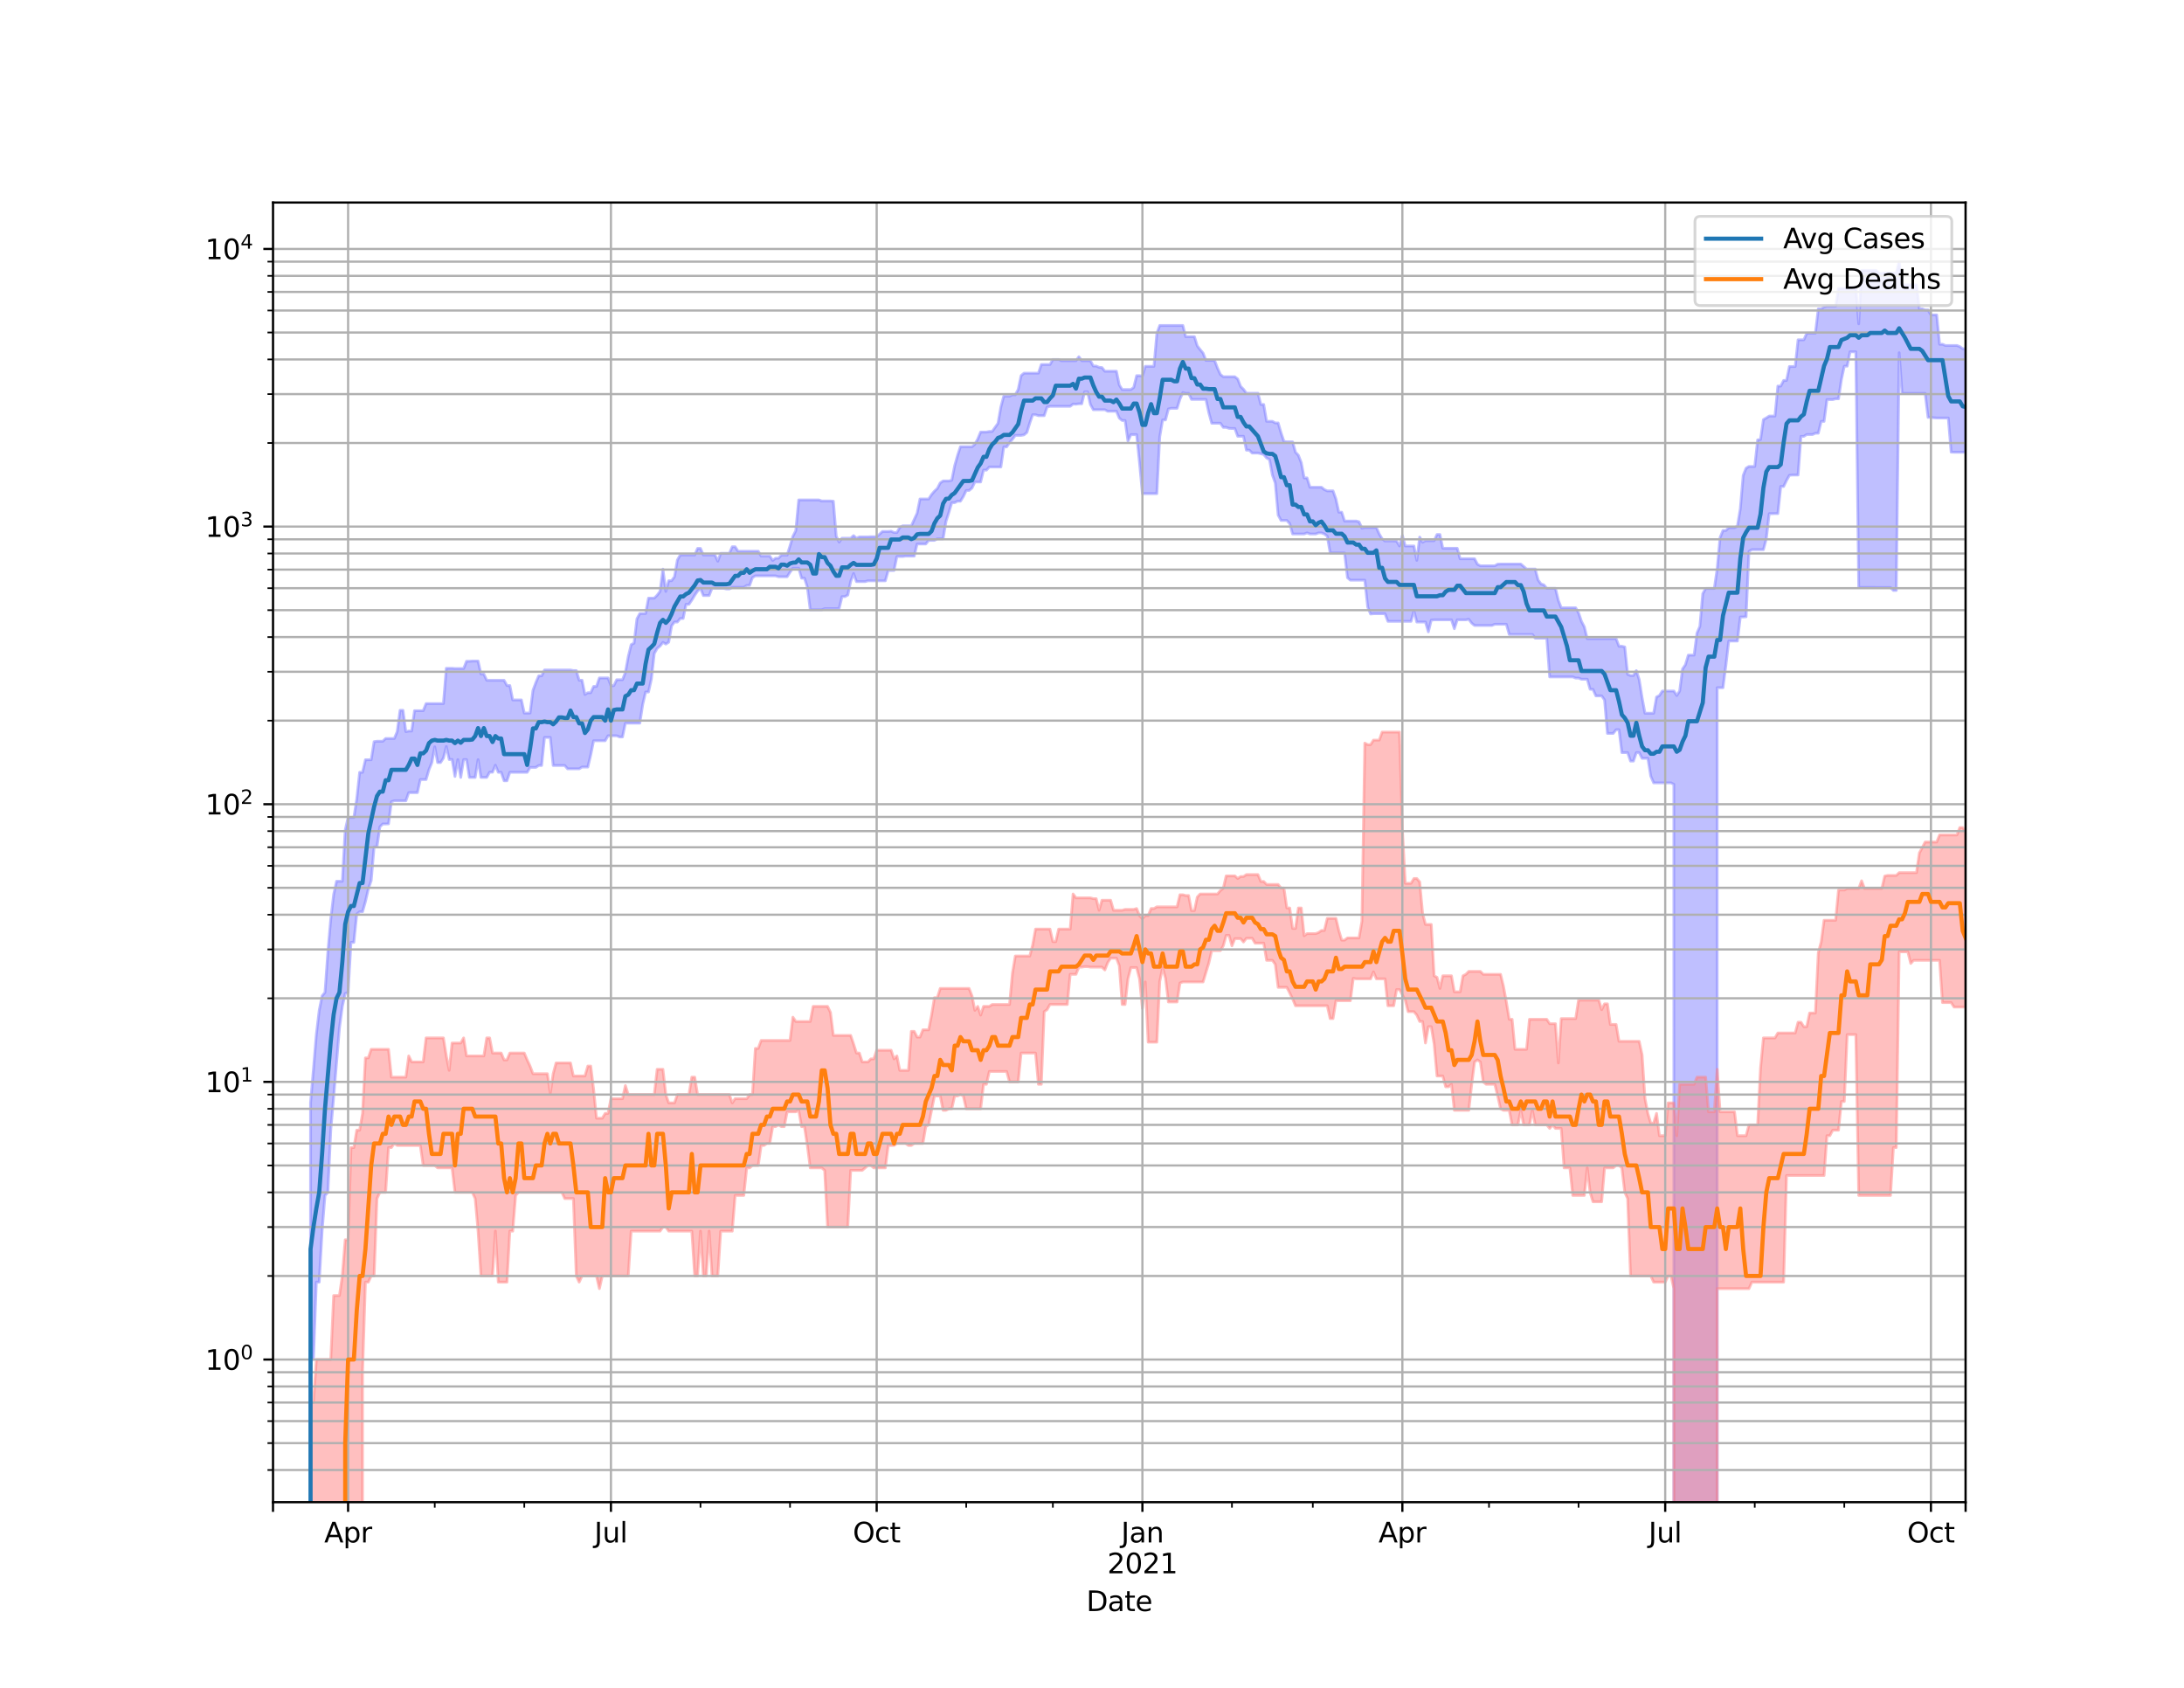 <?xml version="1.0" encoding="utf-8" standalone="no"?>
<!DOCTYPE svg PUBLIC "-//W3C//DTD SVG 1.1//EN"
  "http://www.w3.org/Graphics/SVG/1.1/DTD/svg11.dtd">
<svg height="612pt" version="1.1" viewBox="0 0 792 612" width="792pt" xmlns="http://www.w3.org/2000/svg" xmlns:xlink="http://www.w3.org/1999/xlink">
 <defs>
  <style type="text/css">*{stroke-linecap:butt;stroke-linejoin:round;}</style>
 </defs>
 <g id="figure_1">
  <g id="patch_1">
   <path d="M 0 612 
L 792 612 
L 792 0 
L 0 0 
z
" style="fill:#ffffff;"/>
  </g>
  <g id="axes_1">
   <g id="patch_2">
    <path d="M 99 544.68 
L 712.8 544.68 
L 712.8 73.44 
L 99 73.44 
z
" style="fill:#ffffff;"/>
   </g>
   <g id="PolyCollection_1">
    <path clip-path="url(#p68e2955192)" d="M 99 101166.117 
L 99 101166.117 
L 100.047 101166.117 
L 101.095 101166.117 
L 102.142 101166.117 
L 103.19 101166.117 
L 104.237 101166.117 
L 105.285 101166.117 
L 106.332 101166.117 
L 107.38 101166.117 
L 108.427 101166.117 
L 109.474 101166.117 
L 110.522 101166.117 
L 111.569 101166.117 
L 112.617 399.904 
L 113.664 387.718 
L 114.712 375.14 
L 115.759 366.34 
L 116.806 361.11 
L 117.854 359.842 
L 118.901 345.131 
L 119.949 333.228 
L 120.996 324.341 
L 122.044 319.531 
L 123.091 319.531 
L 124.139 319.531 
L 125.186 301.038 
L 126.233 296.409 
L 127.281 296.409 
L 128.328 296.409 
L 129.376 289.642 
L 130.423 280.036 
L 131.471 280.036 
L 132.518 275.483 
L 133.566 275.483 
L 134.613 275.483 
L 135.66 268.925 
L 136.708 268.77 
L 137.755 268.77 
L 138.803 268.77 
L 139.85 267.77 
L 140.898 267.77 
L 141.945 267.77 
L 142.992 267.77 
L 144.04 265.282 
L 145.087 257.555 
L 146.135 257.555 
L 147.182 265.282 
L 148.23 265.067 
L 149.277 265.067 
L 150.325 257.695 
L 151.372 257.695 
L 152.419 257.695 
L 153.467 257.695 
L 154.514 255.116 
L 155.562 255.116 
L 156.609 255.116 
L 157.657 255.116 
L 158.704 255.116 
L 159.752 255.116 
L 160.799 255.116 
L 161.846 242.325 
L 162.894 242.325 
L 163.941 242.325 
L 164.989 242.41 
L 166.036 242.41 
L 167.084 242.41 
L 168.131 242.41 
L 169.178 239.767 
L 170.226 239.767 
L 171.273 239.687 
L 172.321 239.687 
L 173.368 239.687 
L 174.416 244.399 
L 175.463 244.399 
L 176.511 246.669 
L 177.558 246.669 
L 178.605 246.669 
L 179.653 246.669 
L 180.7 246.669 
L 181.748 246.669 
L 182.795 246.669 
L 183.843 248.572 
L 184.89 248.572 
L 185.938 253.789 
L 186.985 253.789 
L 188.032 253.789 
L 189.08 253.789 
L 190.127 258.549 
L 191.175 258.549 
L 192.222 258.549 
L 193.27 250.322 
L 194.317 247.506 
L 195.365 245.057 
L 196.412 245.057 
L 197.459 242.938 
L 198.507 242.938 
L 199.554 242.938 
L 200.602 242.938 
L 201.649 242.938 
L 202.697 242.938 
L 203.744 242.938 
L 204.791 242.938 
L 205.839 242.938 
L 206.886 242.938 
L 207.934 243.154 
L 208.981 243.154 
L 210.029 246.654 
L 211.076 246.654 
L 212.124 251.809 
L 213.171 251.18 
L 214.218 251.18 
L 215.266 248.9 
L 216.313 248.9 
L 217.361 245.817 
L 218.408 245.817 
L 219.456 245.817 
L 220.503 245.817 
L 221.551 248.604 
L 222.598 248.604 
L 223.645 246.466 
L 224.693 246.466 
L 225.74 246.466 
L 226.788 243.823 
L 227.835 238.051 
L 228.883 233.749 
L 229.93 233.193 
L 230.977 224.395 
L 232.025 222.464 
L 233.072 222.464 
L 234.12 222.464 
L 235.167 216.875 
L 236.215 216.875 
L 237.262 216.875 
L 238.31 215.82 
L 239.357 214.443 
L 240.404 206.355 
L 241.452 214.443 
L 242.499 210.557 
L 243.547 210.557 
L 244.594 209.122 
L 245.642 203.049 
L 246.689 201.236 
L 247.737 201.236 
L 248.784 201.236 
L 249.831 201.236 
L 250.879 201.236 
L 251.926 201.236 
L 252.974 198.856 
L 254.021 198.856 
L 255.069 201.236 
L 256.116 201.236 
L 257.163 201.236 
L 258.211 201.236 
L 259.258 201.236 
L 260.306 203.484 
L 261.353 200.642 
L 262.401 200.642 
L 263.448 200.642 
L 264.496 200.642 
L 265.543 198.247 
L 266.59 198.247 
L 267.638 199.863 
L 268.685 199.863 
L 269.733 199.863 
L 270.78 199.863 
L 271.828 199.863 
L 272.875 199.863 
L 273.923 199.863 
L 274.97 199.863 
L 276.017 201.625 
L 277.065 201.625 
L 278.112 201.625 
L 279.16 201.625 
L 280.207 203.211 
L 281.255 202.408 
L 282.302 202.408 
L 283.349 201.291 
L 284.397 201.291 
L 285.444 201.291 
L 286.492 197.912 
L 287.539 194.448 
L 288.587 192.425 
L 289.634 181.277 
L 290.682 181.277 
L 291.729 181.277 
L 292.776 181.277 
L 293.824 181.277 
L 294.871 181.277 
L 295.919 181.277 
L 296.966 181.277 
L 298.014 181.646 
L 299.061 181.646 
L 300.109 181.646 
L 301.156 181.646 
L 302.203 181.731 
L 303.251 194.443 
L 304.298 196.559 
L 305.346 195.145 
L 306.393 195.145 
L 307.441 195.145 
L 308.488 195.145 
L 309.535 194.216 
L 310.583 195.145 
L 311.63 194.68 
L 312.678 194.68 
L 313.725 194.68 
L 314.773 194.68 
L 315.82 194.609 
L 316.868 194.609 
L 317.915 194.609 
L 318.962 193.691 
L 320.01 192.706 
L 321.057 192.706 
L 322.105 192.706 
L 323.152 192.611 
L 324.2 193.09 
L 325.247 193.09 
L 326.295 191.233 
L 327.342 190.669 
L 328.389 190.669 
L 329.437 190.669 
L 330.484 190.669 
L 331.532 188.342 
L 332.579 186.085 
L 333.627 180.924 
L 334.674 180.924 
L 335.722 180.924 
L 336.769 180.924 
L 337.816 179.326 
L 338.864 178.103 
L 339.911 177.123 
L 340.959 175.101 
L 342.006 174.386 
L 343.054 174.386 
L 344.101 174.386 
L 345.148 174.129 
L 346.196 168.879 
L 347.243 165.165 
L 348.291 161.981 
L 349.338 161.981 
L 350.386 161.981 
L 351.433 161.981 
L 352.481 161.981 
L 353.528 161.064 
L 354.575 159.176 
L 355.623 156.651 
L 356.67 156.651 
L 357.718 156.651 
L 358.765 156.448 
L 359.813 156.43 
L 360.86 154.958 
L 361.908 153.504 
L 362.955 147.531 
L 364.002 143.635 
L 365.05 143.635 
L 366.097 143.635 
L 367.145 143.162 
L 368.192 143.162 
L 369.24 141.215 
L 370.287 136.204 
L 371.334 135.309 
L 372.382 135.309 
L 373.429 135.309 
L 374.477 135.309 
L 375.524 135.309 
L 376.572 135.309 
L 377.619 132.172 
L 378.667 132.172 
L 379.714 132.172 
L 380.761 132.172 
L 381.809 130.36 
L 382.856 130.36 
L 383.904 130.36 
L 384.951 130.805 
L 385.999 130.805 
L 387.046 130.805 
L 388.094 130.805 
L 389.141 130.805 
L 390.188 130.805 
L 391.236 129.356 
L 392.283 130.798 
L 393.331 130.798 
L 394.378 130.798 
L 395.426 130.798 
L 396.473 132.735 
L 397.52 132.735 
L 398.568 133.184 
L 399.615 133.275 
L 400.663 134.6 
L 401.71 134.6 
L 402.758 134.6 
L 403.805 134.6 
L 404.853 134.6 
L 405.9 139.599 
L 406.947 141.251 
L 407.995 141.251 
L 409.042 141.251 
L 410.09 141.251 
L 411.137 140.467 
L 412.185 136.214 
L 413.232 136.214 
L 414.28 136.38 
L 415.327 132.835 
L 416.374 132.835 
L 417.422 132.835 
L 418.469 132.835 
L 419.517 120.875 
L 420.564 118.015 
L 421.612 118.015 
L 422.659 118.015 
L 423.706 118.015 
L 424.754 118.015 
L 425.801 118.015 
L 426.849 118.015 
L 427.896 118.015 
L 428.944 118.015 
L 429.991 122.091 
L 431.039 122.091 
L 432.086 122.091 
L 433.133 122.091 
L 434.181 125.421 
L 435.228 126.779 
L 436.276 128.016 
L 437.323 130.706 
L 438.371 130.706 
L 439.418 130.706 
L 440.466 130.706 
L 441.513 133.478 
L 442.56 135.776 
L 443.608 136.604 
L 444.655 136.604 
L 445.703 136.604 
L 446.75 136.604 
L 447.798 136.604 
L 448.845 137.441 
L 449.892 140.111 
L 450.94 141.162 
L 451.987 142.585 
L 453.035 142.585 
L 454.082 142.585 
L 455.13 142.585 
L 456.177 142.585 
L 457.225 146.665 
L 458.272 146.665 
L 459.319 152.776 
L 460.367 152.776 
L 461.414 152.776 
L 462.462 153.356 
L 463.509 153.356 
L 464.557 156.942 
L 465.604 160.054 
L 466.652 160.216 
L 467.699 160.216 
L 468.746 160.216 
L 469.794 163.974 
L 470.841 165.068 
L 471.889 167.755 
L 472.936 173.289 
L 473.984 173.289 
L 475.031 176.673 
L 476.078 176.673 
L 477.126 176.673 
L 478.173 176.673 
L 479.221 176.673 
L 480.268 177.536 
L 481.316 177.992 
L 482.363 177.992 
L 483.411 177.992 
L 484.458 180.945 
L 485.505 185.715 
L 486.553 185.715 
L 487.6 188.923 
L 488.648 188.923 
L 489.695 188.923 
L 490.743 188.923 
L 491.79 188.923 
L 492.838 189.199 
L 493.885 191.516 
L 494.932 191.277 
L 495.98 191.277 
L 497.027 191.277 
L 498.075 191.277 
L 499.122 191.277 
L 500.17 193.649 
L 501.217 195.367 
L 502.265 196.158 
L 503.312 196.158 
L 504.359 196.158 
L 505.407 196.158 
L 506.454 196.202 
L 507.502 197.969 
L 508.549 194.112 
L 509.597 197.969 
L 510.644 197.969 
L 511.691 197.969 
L 512.739 197.969 
L 513.786 203.188 
L 514.834 194.747 
L 515.881 196.618 
L 516.929 196.055 
L 517.976 196.055 
L 519.024 196.055 
L 520.071 196.055 
L 521.118 193.813 
L 522.166 193.813 
L 523.213 198.798 
L 524.261 198.798 
L 525.308 198.798 
L 526.356 198.798 
L 527.403 198.798 
L 528.451 198.798 
L 529.498 202.607 
L 530.545 202.607 
L 531.593 202.607 
L 532.64 202.607 
L 533.688 202.607 
L 534.735 202.607 
L 535.783 204.599 
L 536.83 205.146 
L 537.877 205.146 
L 538.925 205.146 
L 539.972 205.146 
L 541.02 205.146 
L 542.067 205.146 
L 543.115 204.551 
L 544.162 204.515 
L 545.21 204.515 
L 546.257 204.515 
L 547.304 204.515 
L 548.352 204.515 
L 549.399 204.515 
L 550.447 204.515 
L 551.494 204.515 
L 552.542 205.407 
L 553.589 206.33 
L 554.637 206.33 
L 555.684 206.33 
L 556.731 206.33 
L 557.779 210.318 
L 558.826 211.73 
L 559.874 212.083 
L 560.921 213.335 
L 561.969 213.335 
L 563.016 213.335 
L 564.063 213.335 
L 565.111 217.682 
L 566.158 220.375 
L 567.206 220.375 
L 568.253 220.375 
L 569.301 220.375 
L 570.348 220.375 
L 571.396 220.375 
L 572.443 222.195 
L 573.49 225.287 
L 574.538 227.299 
L 575.585 231.58 
L 576.633 231.58 
L 577.68 231.58 
L 578.728 231.58 
L 579.775 231.58 
L 580.823 231.58 
L 581.87 231.58 
L 582.917 231.58 
L 583.965 231.58 
L 585.012 231.58 
L 586.06 231.58 
L 587.107 234.323 
L 588.155 234.323 
L 589.202 234.571 
L 590.249 244.532 
L 591.297 244.937 
L 592.344 244.937 
L 593.392 243.169 
L 594.439 246.435 
L 595.487 252.986 
L 596.534 258.611 
L 597.582 258.611 
L 598.629 258.611 
L 599.676 258.611 
L 600.724 252.734 
L 601.771 252.198 
L 602.819 250.56 
L 603.866 250.56 
L 604.914 250.56 
L 605.961 250.56 
L 607.009 250.56 
L 608.056 252.198 
L 609.103 250.56 
L 610.151 242.552 
L 611.198 241.041 
L 612.246 237.54 
L 613.293 237.54 
L 614.341 237.54 
L 615.388 229.567 
L 616.435 227.129 
L 617.483 215.282 
L 618.53 213.379 
L 619.578 213.357 
L 620.625 213.357 
L 621.673 213.357 
L 622.72 206.224 
L 623.768 194.895 
L 624.815 192.357 
L 625.862 192.357 
L 626.91 191.326 
L 627.957 191.326 
L 629.005 191.326 
L 630.052 190.795 
L 631.1 184.476 
L 632.147 172.364 
L 633.195 169.767 
L 634.242 169.133 
L 635.289 169.133 
L 636.337 169.133 
L 637.384 159.507 
L 638.432 159.341 
L 639.479 152.14 
L 640.527 151.55 
L 641.574 150.862 
L 642.622 150.862 
L 643.669 150.862 
L 644.716 139.987 
L 645.764 139.987 
L 646.811 137.953 
L 647.859 137.953 
L 648.906 132.903 
L 649.954 132.903 
L 651.001 132.903 
L 652.048 123.213 
L 653.096 123.213 
L 654.143 123.213 
L 655.191 120.816 
L 656.238 120.816 
L 657.286 120.816 
L 658.333 120.816 
L 659.381 111.969 
L 660.428 111.969 
L 661.475 111.304 
L 662.523 111.031 
L 663.57 111.031 
L 664.618 111.031 
L 665.665 111.031 
L 666.713 104.607 
L 667.76 104.607 
L 668.808 104.607 
L 669.855 104.607 
L 670.902 104.183 
L 671.95 104.183 
L 672.997 104.183 
L 674.045 117.415 
L 675.092 98.045 
L 676.14 98.045 
L 677.187 98.045 
L 678.234 98.045 
L 679.282 98.045 
L 680.329 98.045 
L 681.377 99.133 
L 682.424 99.133 
L 683.472 99.015 
L 684.519 99.015 
L 685.567 99.015 
L 686.614 99.015 
L 687.661 99.015 
L 688.709 94.86 
L 689.756 103.297 
L 690.804 103.297 
L 691.851 103.297 
L 692.899 103.297 
L 693.946 103.297 
L 694.994 103.297 
L 696.041 111.976 
L 697.088 111.976 
L 698.136 112.394 
L 699.183 112.394 
L 700.231 114.179 
L 701.278 114.179 
L 702.326 114.179 
L 703.373 124.828 
L 704.42 124.828 
L 705.468 125.276 
L 706.515 125.276 
L 707.563 125.276 
L 708.61 125.276 
L 709.658 125.276 
L 710.705 125.68 
L 711.753 126.445 
L 712.8 126.445 
L 712.8 163.974 
L 712.8 163.974 
L 711.753 163.974 
L 710.705 163.974 
L 709.658 163.974 
L 708.61 163.974 
L 707.563 163.939 
L 706.515 151.564 
L 705.468 151.564 
L 704.42 151.564 
L 703.373 151.564 
L 702.326 151.564 
L 701.278 151.493 
L 700.231 151.339 
L 699.183 151.339 
L 698.136 142.627 
L 697.088 142.627 
L 696.041 142.627 
L 694.994 142.627 
L 693.946 142.627 
L 692.899 142.627 
L 691.851 142.627 
L 690.804 142.627 
L 689.756 142.627 
L 688.709 127.895 
L 687.661 214.086 
L 686.614 214.086 
L 685.567 213.029 
L 684.519 213.029 
L 683.472 213.029 
L 682.424 213.029 
L 681.377 213.029 
L 680.329 213.029 
L 679.282 212.979 
L 678.234 212.979 
L 677.187 212.979 
L 676.14 212.979 
L 675.092 212.979 
L 674.045 212.979 
L 672.997 127.563 
L 671.95 127.563 
L 670.902 127.563 
L 669.855 132.775 
L 668.808 132.775 
L 667.76 137.646 
L 666.713 144.603 
L 665.665 144.603 
L 664.618 144.89 
L 663.57 144.89 
L 662.523 144.89 
L 661.475 152.798 
L 660.428 152.798 
L 659.381 157.081 
L 658.333 157.081 
L 657.286 157.553 
L 656.238 157.553 
L 655.191 157.553 
L 654.143 158.218 
L 653.096 158.218 
L 652.048 172.233 
L 651.001 172.233 
L 649.954 172.233 
L 648.906 172.353 
L 647.859 174.219 
L 646.811 176.393 
L 645.764 176.393 
L 644.716 186.223 
L 643.669 186.223 
L 642.622 186.254 
L 641.574 186.258 
L 640.527 195.343 
L 639.479 199.303 
L 638.432 199.303 
L 637.384 199.303 
L 636.337 199.303 
L 635.289 199.303 
L 634.242 199.906 
L 633.195 223.631 
L 632.147 223.714 
L 631.1 223.714 
L 630.052 232.441 
L 629.005 232.441 
L 627.957 232.441 
L 626.91 232.441 
L 625.862 241.317 
L 624.815 249.363 
L 623.768 249.363 
L 622.72 249.363 
L 621.673 101166.117 
L 620.625 101166.117 
L 619.578 101166.117 
L 618.53 101166.117 
L 617.483 101166.117 
L 616.435 101166.117 
L 615.388 101166.117 
L 614.341 101166.117 
L 613.293 101166.117 
L 612.246 101166.117 
L 611.198 101166.117 
L 610.151 101166.117 
L 609.103 101166.117 
L 608.056 101166.117 
L 607.009 284.409 
L 605.961 283.856 
L 604.914 283.856 
L 603.866 283.856 
L 602.819 283.856 
L 601.771 283.856 
L 600.724 283.856 
L 599.676 283.856 
L 598.629 281.434 
L 597.582 274.972 
L 596.534 274.972 
L 595.487 274.972 
L 594.439 272.9 
L 593.392 272.9 
L 592.344 275.97 
L 591.297 275.97 
L 590.249 272.9 
L 589.202 272.9 
L 588.155 272.9 
L 587.107 264.593 
L 586.06 264.593 
L 585.012 265.933 
L 583.965 265.933 
L 582.917 265.933 
L 581.87 253.789 
L 580.823 252.323 
L 579.775 252.323 
L 578.728 252.323 
L 577.68 249.983 
L 576.633 249.916 
L 575.585 246.28 
L 574.538 246.28 
L 573.49 246.28 
L 572.443 245.863 
L 571.396 245.863 
L 570.348 245.436 
L 569.301 245.436 
L 568.253 245.436 
L 567.206 245.436 
L 566.158 245.436 
L 565.111 245.436 
L 564.063 245.436 
L 563.016 245.436 
L 561.969 245.436 
L 560.921 231.392 
L 559.874 231.392 
L 558.826 231.392 
L 557.779 231.392 
L 556.731 231.392 
L 555.684 230.045 
L 554.637 230.045 
L 553.589 230.045 
L 552.542 230.045 
L 551.494 230.045 
L 550.447 230.045 
L 549.399 230.045 
L 548.352 230.045 
L 547.304 230.045 
L 546.257 226.355 
L 545.21 226.355 
L 544.162 226.355 
L 543.115 226.355 
L 542.067 226.355 
L 541.02 226.79 
L 539.972 226.79 
L 538.925 226.79 
L 537.877 226.79 
L 536.83 226.79 
L 535.783 226.79 
L 534.735 226.79 
L 533.688 225.954 
L 532.64 224.545 
L 531.593 224.744 
L 530.545 224.744 
L 529.498 224.744 
L 528.451 224.744 
L 527.403 227.957 
L 526.356 224.744 
L 525.308 224.744 
L 524.261 224.744 
L 523.213 224.744 
L 522.166 224.744 
L 521.118 224.744 
L 520.071 224.744 
L 519.024 224.858 
L 517.976 229.093 
L 516.929 225.547 
L 515.881 225.547 
L 514.834 225.547 
L 513.786 225.547 
L 512.739 221.46 
L 511.691 225.297 
L 510.644 225.297 
L 509.597 225.297 
L 508.549 225.297 
L 507.502 225.297 
L 506.454 225.297 
L 505.407 225.297 
L 504.359 225.297 
L 503.312 225.297 
L 502.265 222.536 
L 501.217 222.536 
L 500.17 222.536 
L 499.122 222.536 
L 498.075 222.536 
L 497.027 222.644 
L 495.98 220.084 
L 494.932 210.372 
L 493.885 210.372 
L 492.838 210.372 
L 491.79 210.372 
L 490.743 210.372 
L 489.695 210.372 
L 488.648 209.488 
L 487.6 200.495 
L 486.553 200.495 
L 485.505 200.495 
L 484.458 200.495 
L 483.411 200.495 
L 482.363 200.495 
L 481.316 194.41 
L 480.268 193.622 
L 479.221 193.219 
L 478.173 193.219 
L 477.126 193.612 
L 476.078 193.612 
L 475.031 193.612 
L 473.984 193.219 
L 472.936 193.612 
L 471.889 193.612 
L 470.841 193.612 
L 469.794 193.612 
L 468.746 193.612 
L 467.699 189.868 
L 466.652 188.718 
L 465.604 188.718 
L 464.557 188.718 
L 463.509 186.772 
L 462.462 175.135 
L 461.414 172.224 
L 460.367 166.63 
L 459.319 166.047 
L 458.272 164.794 
L 457.225 164.506 
L 456.177 164.275 
L 455.13 164.275 
L 454.082 164.275 
L 453.035 163.216 
L 451.987 163.216 
L 450.94 158.193 
L 449.892 158.193 
L 448.845 158.193 
L 447.798 155.369 
L 446.75 155.369 
L 445.703 155.328 
L 444.655 154.958 
L 443.608 154.958 
L 442.56 153.461 
L 441.513 153.461 
L 440.466 153.461 
L 439.418 153.461 
L 438.371 149.693 
L 437.323 144.825 
L 436.276 144.825 
L 435.228 144.825 
L 434.181 144.825 
L 433.133 144.825 
L 432.086 144.825 
L 431.039 142.613 
L 429.991 142.613 
L 428.944 142.34 
L 427.896 144.697 
L 426.849 148.052 
L 425.801 148.052 
L 424.754 148.052 
L 423.706 148.287 
L 422.659 152.257 
L 421.612 152.257 
L 420.564 158.355 
L 419.517 178.992 
L 418.469 178.992 
L 417.422 178.992 
L 416.374 178.992 
L 415.327 178.992 
L 414.28 178.992 
L 413.232 167.735 
L 412.185 157.594 
L 411.137 157.594 
L 410.09 157.594 
L 409.042 159.95 
L 407.995 152.467 
L 406.947 152.467 
L 405.9 151.614 
L 404.853 149.108 
L 403.805 149.108 
L 402.758 149.108 
L 401.71 149.125 
L 400.663 148.57 
L 399.615 148.57 
L 398.568 148.57 
L 397.52 148.57 
L 396.473 148.57 
L 395.426 146.671 
L 394.378 142.059 
L 393.331 142.059 
L 392.283 146.411 
L 391.236 146.411 
L 390.188 146.553 
L 389.141 146.496 
L 388.094 147.33 
L 387.046 147.33 
L 385.999 147.33 
L 384.951 147.33 
L 383.904 147.33 
L 382.856 147.33 
L 381.809 147.33 
L 380.761 147.33 
L 379.714 147.599 
L 378.667 150.712 
L 377.619 150.712 
L 376.572 150.712 
L 375.524 150.381 
L 374.477 150.381 
L 373.429 153.413 
L 372.382 156.815 
L 371.334 157.677 
L 370.287 157.872 
L 369.24 157.872 
L 368.192 157.872 
L 367.145 159.271 
L 366.097 160.5 
L 365.05 162.047 
L 364.002 162.047 
L 362.955 169.325 
L 361.908 169.325 
L 360.86 169.325 
L 359.813 169.325 
L 358.765 169.325 
L 357.718 170.462 
L 356.67 170.462 
L 355.623 174.756 
L 354.575 174.756 
L 353.528 174.756 
L 352.481 176.957 
L 351.433 177.84 
L 350.386 177.84 
L 349.338 180.05 
L 348.291 181.728 
L 347.243 181.728 
L 346.196 182.266 
L 345.148 182.266 
L 344.101 185.797 
L 343.054 189.069 
L 342.006 195.357 
L 340.959 195.357 
L 339.911 195.357 
L 338.864 195.942 
L 337.816 195.942 
L 336.769 195.942 
L 335.722 197.24 
L 334.674 197.24 
L 333.627 197.24 
L 332.579 197.24 
L 331.532 201.636 
L 330.484 201.636 
L 329.437 201.636 
L 328.389 201.636 
L 327.342 201.787 
L 326.295 201.787 
L 325.247 201.787 
L 324.2 206.849 
L 323.152 206.849 
L 322.105 206.849 
L 321.057 210.598 
L 320.01 210.598 
L 318.962 210.598 
L 317.915 210.598 
L 316.868 210.598 
L 315.82 210.598 
L 314.773 210.598 
L 313.725 210.894 
L 312.678 210.894 
L 311.63 210.894 
L 310.583 210.894 
L 309.535 207.951 
L 308.488 210.832 
L 307.441 215.766 
L 306.393 216.325 
L 305.346 216.325 
L 304.298 220.684 
L 303.251 220.684 
L 302.203 220.684 
L 301.156 220.684 
L 300.109 220.684 
L 299.061 220.684 
L 298.014 221.092 
L 296.966 221.092 
L 295.919 221.092 
L 294.871 221.092 
L 293.824 221.092 
L 292.776 212.899 
L 291.729 209.642 
L 290.682 209.642 
L 289.634 206.02 
L 288.587 206.02 
L 287.539 206.02 
L 286.492 207.489 
L 285.444 209.128 
L 284.397 209.128 
L 283.349 209.128 
L 282.302 209.128 
L 281.255 208.805 
L 280.207 208.805 
L 279.16 208.805 
L 278.112 208.805 
L 277.065 208.805 
L 276.017 208.805 
L 274.97 208.805 
L 273.923 208.805 
L 272.875 209.421 
L 271.828 212.275 
L 270.78 212.275 
L 269.733 212.964 
L 268.685 212.964 
L 267.638 212.964 
L 266.59 212.964 
L 265.543 212.964 
L 264.496 213.554 
L 263.448 213.554 
L 262.401 213.306 
L 261.353 213.306 
L 260.306 213.306 
L 259.258 213.306 
L 258.211 213.306 
L 257.163 215.928 
L 256.116 215.928 
L 255.069 215.951 
L 254.021 213.306 
L 252.974 214.301 
L 251.926 215.843 
L 250.879 217.585 
L 249.831 219.124 
L 248.784 219.124 
L 247.737 224.254 
L 246.689 224.254 
L 245.642 225.537 
L 244.594 225.537 
L 243.547 226.909 
L 242.499 232.85 
L 241.452 233.54 
L 240.404 232.918 
L 239.357 234.252 
L 238.31 235.108 
L 237.262 236.973 
L 236.215 246.265 
L 235.167 250.921 
L 234.12 250.921 
L 233.072 255.459 
L 232.025 262.208 
L 230.977 262.208 
L 229.93 262.208 
L 228.883 262.208 
L 227.835 262.208 
L 226.788 262.208 
L 225.74 267.216 
L 224.693 267.216 
L 223.645 266.792 
L 222.598 266.792 
L 221.551 266.792 
L 220.503 266.792 
L 219.456 268.588 
L 218.408 268.588 
L 217.361 268.588 
L 216.313 268.588 
L 215.266 268.588 
L 214.218 273.735 
L 213.171 278.132 
L 212.124 278.132 
L 211.076 278.132 
L 210.029 278.779 
L 208.981 278.779 
L 207.934 278.779 
L 206.886 278.779 
L 205.839 278.779 
L 204.791 277.558 
L 203.744 277.558 
L 202.697 277.558 
L 201.649 277.558 
L 200.602 277.558 
L 199.554 267.391 
L 198.507 267.391 
L 197.459 267.391 
L 196.412 277.558 
L 195.365 277.558 
L 194.317 278.261 
L 193.27 278.261 
L 192.222 278.261 
L 191.175 280.036 
L 190.127 280.036 
L 189.08 280.036 
L 188.032 280.036 
L 186.985 280.036 
L 185.938 280.036 
L 184.89 280.036 
L 183.843 283.093 
L 182.795 283.093 
L 181.748 280.036 
L 180.7 280.036 
L 179.653 277.463 
L 178.605 280.003 
L 177.558 280.003 
L 176.511 281.887 
L 175.463 281.887 
L 174.416 281.887 
L 173.368 275.423 
L 172.321 281.887 
L 171.273 281.887 
L 170.226 281.887 
L 169.178 275.423 
L 168.131 275.423 
L 167.084 281.887 
L 166.036 275.423 
L 164.989 281.538 
L 163.941 275.393 
L 162.894 275.393 
L 161.846 270.678 
L 160.799 274.883 
L 159.752 276.493 
L 158.704 276.493 
L 157.657 270.786 
L 156.609 276.493 
L 155.562 279.074 
L 154.514 282.664 
L 153.467 282.664 
L 152.419 282.664 
L 151.372 287.401 
L 150.325 287.401 
L 149.277 287.401 
L 148.23 287.401 
L 147.182 290.358 
L 146.135 290.358 
L 145.087 290.358 
L 144.04 290.358 
L 142.992 290.358 
L 141.945 290.699 
L 140.898 298.714 
L 139.85 298.765 
L 138.803 298.765 
L 137.755 299.807 
L 136.708 307.078 
L 135.66 307.078 
L 134.613 319.284 
L 133.566 322.353 
L 132.518 326.911 
L 131.471 330.59 
L 130.423 330.59 
L 129.376 331.452 
L 128.328 341.7 
L 127.281 341.7 
L 126.233 359.842 
L 125.186 360.261 
L 124.139 364.914 
L 123.091 372.839 
L 122.044 385.417 
L 120.996 397.87 
L 119.949 409.791 
L 118.901 432.343 
L 117.854 433.45 
L 116.806 446.403 
L 115.759 464.891 
L 114.712 464.891 
L 113.664 492.954 
L 112.617 492.954 
L 111.569 101166.117 
L 110.522 101166.117 
L 109.474 101166.117 
L 108.427 101166.117 
L 107.38 101166.117 
L 106.332 101166.117 
L 105.285 101166.117 
L 104.237 101166.117 
L 103.19 101166.117 
L 102.142 101166.117 
L 101.095 101166.117 
L 100.047 101166.117 
L 99 101166.117 
z
" style="fill:#8080ff;fill-opacity:0.5;stroke:#8080ff;stroke-opacity:0.5;"/>
   </g>
   <g id="PolyCollection_2">
    <path clip-path="url(#p68e2955192)" d="M 99 101166.117 
L 99 101166.117 
L 100.047 101166.117 
L 101.095 101166.117 
L 102.142 101166.117 
L 103.19 101166.117 
L 104.237 101166.117 
L 105.285 101166.117 
L 106.332 101166.117 
L 107.38 101166.117 
L 108.427 101166.117 
L 109.474 101166.117 
L 110.522 101166.117 
L 111.569 101166.117 
L 112.617 508.549 
L 113.664 508.549 
L 114.712 492.954 
L 115.759 492.954 
L 116.806 492.954 
L 117.854 492.954 
L 118.901 492.954 
L 119.949 492.954 
L 120.996 469.754 
L 122.044 469.754 
L 123.091 469.754 
L 124.139 462.649 
L 125.186 449.528 
L 126.233 449.528 
L 127.281 416.098 
L 128.328 416.098 
L 129.376 409.791 
L 130.423 409.791 
L 131.471 403.709 
L 132.518 383.587 
L 133.566 383.587 
L 134.613 380.475 
L 135.66 380.475 
L 136.708 380.475 
L 137.755 380.475 
L 138.803 380.475 
L 139.85 380.475 
L 140.898 380.475 
L 141.945 390.566 
L 142.992 390.566 
L 144.04 390.566 
L 145.087 390.566 
L 146.135 390.566 
L 147.182 390.566 
L 148.23 382.876 
L 149.277 385.045 
L 150.325 385.045 
L 151.372 385.045 
L 152.419 385.045 
L 153.467 385.045 
L 154.514 376.338 
L 155.562 376.338 
L 156.609 376.338 
L 157.657 376.338 
L 158.704 376.338 
L 159.752 376.338 
L 160.799 376.338 
L 161.846 382.876 
L 162.894 388.114 
L 163.941 378.199 
L 164.989 378.199 
L 166.036 378.199 
L 167.084 378.199 
L 168.131 376.338 
L 169.178 382.876 
L 170.226 382.876 
L 171.273 382.876 
L 172.321 382.876 
L 173.368 382.876 
L 174.416 382.876 
L 175.463 382.876 
L 176.511 376.338 
L 177.558 376.338 
L 178.605 381.831 
L 179.653 381.831 
L 180.7 381.831 
L 181.748 381.831 
L 182.795 384.31 
L 183.843 384.31 
L 184.89 381.831 
L 185.938 381.831 
L 186.985 381.831 
L 188.032 381.831 
L 189.08 381.831 
L 190.127 381.831 
L 191.175 384.31 
L 192.222 386.552 
L 193.27 389.323 
L 194.317 389.323 
L 195.365 389.323 
L 196.412 389.323 
L 197.459 389.323 
L 198.507 389.323 
L 199.554 396.405 
L 200.602 389.323 
L 201.649 385.417 
L 202.697 385.417 
L 203.744 385.417 
L 204.791 385.417 
L 205.839 385.417 
L 206.886 385.417 
L 207.934 390.148 
L 208.981 390.148 
L 210.029 390.148 
L 211.076 390.148 
L 212.124 390.148 
L 213.171 386.552 
L 214.218 386.552 
L 215.266 394.986 
L 216.313 405.446 
L 217.361 405.446 
L 218.408 405.446 
L 219.456 403.709 
L 220.503 403.709 
L 221.551 398.37 
L 222.598 398.37 
L 223.645 398.37 
L 224.693 398.37 
L 225.74 398.37 
L 226.788 393.613 
L 227.835 396.888 
L 228.883 396.888 
L 229.93 396.888 
L 230.977 396.888 
L 232.025 396.888 
L 233.072 396.888 
L 234.12 396.888 
L 235.167 396.888 
L 236.215 396.888 
L 237.262 396.888 
L 238.31 387.718 
L 239.357 387.718 
L 240.404 387.718 
L 241.452 396.888 
L 242.499 399.904 
L 243.547 399.904 
L 244.594 399.904 
L 245.642 396.888 
L 246.689 396.888 
L 247.737 396.888 
L 248.784 396.888 
L 249.831 396.888 
L 250.879 390.566 
L 251.926 390.566 
L 252.974 396.888 
L 254.021 396.888 
L 255.069 396.888 
L 256.116 396.888 
L 257.163 396.888 
L 258.211 396.888 
L 259.258 396.888 
L 260.306 396.888 
L 261.353 396.888 
L 262.401 396.888 
L 263.448 396.888 
L 264.496 396.888 
L 265.543 399.904 
L 266.59 398.37 
L 267.638 398.37 
L 268.685 398.37 
L 269.733 398.37 
L 270.78 398.37 
L 271.828 396.888 
L 272.875 396.888 
L 273.923 380.143 
L 274.97 380.143 
L 276.017 377.259 
L 277.065 377.259 
L 278.112 377.259 
L 279.16 377.259 
L 280.207 377.259 
L 281.255 377.259 
L 282.302 377.259 
L 283.349 377.259 
L 284.397 377.259 
L 285.444 377.259 
L 286.492 377.259 
L 287.539 368.825 
L 288.587 370.386 
L 289.634 370.386 
L 290.682 370.386 
L 291.729 370.386 
L 292.776 370.386 
L 293.824 370.386 
L 294.871 364.914 
L 295.919 364.914 
L 296.966 364.914 
L 298.014 364.914 
L 299.061 364.914 
L 300.109 364.914 
L 301.156 367.071 
L 302.203 375.437 
L 303.251 375.437 
L 304.298 375.437 
L 305.346 375.437 
L 306.393 375.437 
L 307.441 375.437 
L 308.488 375.437 
L 309.535 378.517 
L 310.583 381.831 
L 311.63 381.831 
L 312.678 385.045 
L 313.725 385.045 
L 314.773 385.045 
L 315.82 383.947 
L 316.868 383.947 
L 317.915 380.81 
L 318.962 380.81 
L 320.01 380.81 
L 321.057 380.81 
L 322.105 380.81 
L 323.152 380.81 
L 324.2 383.947 
L 325.247 382.876 
L 326.295 388.114 
L 327.342 388.114 
L 328.389 388.114 
L 329.437 388.114 
L 330.484 373.974 
L 331.532 373.974 
L 332.579 376.036 
L 333.627 376.036 
L 334.674 373.403 
L 335.722 373.403 
L 336.769 373.403 
L 337.816 368.064 
L 338.864 361.757 
L 339.911 361.757 
L 340.959 358.409 
L 342.006 358.409 
L 343.054 358.409 
L 344.101 358.409 
L 345.148 358.409 
L 346.196 358.409 
L 347.243 358.409 
L 348.291 358.409 
L 349.338 358.409 
L 350.386 358.409 
L 351.433 358.409 
L 352.481 361.11 
L 353.528 366.34 
L 354.575 364.914 
L 355.623 368.064 
L 356.67 364.914 
L 357.718 364.914 
L 358.765 364.914 
L 359.813 364.218 
L 360.86 364.218 
L 361.908 364.218 
L 362.955 364.218 
L 364.002 364.218 
L 365.05 364.218 
L 366.097 364.218 
L 367.145 352.925 
L 368.192 346.644 
L 369.24 346.644 
L 370.287 346.644 
L 371.334 346.644 
L 372.382 346.644 
L 373.429 346.644 
L 374.477 342.673 
L 375.524 336.888 
L 376.572 336.888 
L 377.619 336.888 
L 378.667 336.888 
L 379.714 336.888 
L 380.761 336.888 
L 381.809 341.426 
L 382.856 341.426 
L 383.904 336.888 
L 384.951 336.888 
L 385.999 336.888 
L 387.046 336.888 
L 388.094 336.888 
L 389.141 324.156 
L 390.188 325.559 
L 391.236 325.559 
L 392.283 325.559 
L 393.331 325.559 
L 394.378 325.559 
L 395.426 325.559 
L 396.473 325.845 
L 397.52 325.845 
L 398.568 330.06 
L 399.615 326.423 
L 400.663 326.423 
L 401.71 326.423 
L 402.758 326.423 
L 403.805 330.06 
L 404.853 330.06 
L 405.9 330.06 
L 406.947 330.06 
L 407.995 329.745 
L 409.042 329.745 
L 410.09 329.745 
L 411.137 329.745 
L 412.185 329.433 
L 413.232 331.999 
L 414.28 333.114 
L 415.327 331.999 
L 416.374 331.999 
L 417.422 329.433 
L 418.469 329.433 
L 419.517 328.814 
L 420.564 328.814 
L 421.612 328.814 
L 422.659 328.814 
L 423.706 328.814 
L 424.754 328.814 
L 425.801 328.814 
L 426.849 328.814 
L 427.896 324.433 
L 428.944 324.433 
L 429.991 324.712 
L 431.039 324.712 
L 432.086 330.166 
L 433.133 330.166 
L 434.181 325.275 
L 435.228 324.156 
L 436.276 324.156 
L 437.323 324.156 
L 438.371 324.156 
L 439.418 324.156 
L 440.466 324.156 
L 441.513 324.156 
L 442.56 322.886 
L 443.608 322.089 
L 444.655 317.588 
L 445.703 317.588 
L 446.75 317.588 
L 447.798 317.588 
L 448.845 318.549 
L 449.892 317.826 
L 450.94 317.826 
L 451.987 317.115 
L 453.035 317.115 
L 454.082 317.115 
L 455.13 317.115 
L 456.177 317.115 
L 457.225 319.614 
L 458.272 319.614 
L 459.319 320.706 
L 460.367 320.706 
L 461.414 320.706 
L 462.462 320.706 
L 463.509 320.706 
L 464.557 322.001 
L 465.604 322.001 
L 466.652 329.226 
L 467.699 329.226 
L 468.746 336.642 
L 469.794 336.642 
L 470.841 329.226 
L 471.889 329.226 
L 472.936 339.293 
L 473.984 338.519 
L 475.031 338.519 
L 476.078 338.519 
L 477.126 338.519 
L 478.173 338.137 
L 479.221 337.383 
L 480.268 337.383 
L 481.316 333.002 
L 482.363 333.002 
L 483.411 333.002 
L 484.458 333.002 
L 485.505 337.383 
L 486.553 340.883 
L 487.6 340.883 
L 488.648 340.081 
L 489.695 340.081 
L 490.743 340.081 
L 491.79 340.081 
L 492.838 340.081 
L 493.885 334.028 
L 494.932 269.449 
L 495.98 270.006 
L 497.027 270.006 
L 498.075 268.357 
L 499.122 268.357 
L 500.17 268.357 
L 501.217 265.45 
L 502.265 265.45 
L 503.312 265.45 
L 504.359 265.45 
L 505.407 265.45 
L 506.454 265.45 
L 507.502 265.45 
L 508.549 300.66 
L 509.597 320.283 
L 510.644 320.283 
L 511.691 320.283 
L 512.739 318.549 
L 513.786 318.549 
L 514.834 319.78 
L 515.881 331.127 
L 516.929 335.197 
L 517.976 335.197 
L 519.024 335.197 
L 520.071 353.822 
L 521.118 354.37 
L 522.166 358.409 
L 523.213 353.822 
L 524.261 353.822 
L 525.308 353.822 
L 526.356 353.822 
L 527.403 359.635 
L 528.451 359.635 
L 529.498 359.635 
L 530.545 353.822 
L 531.593 353.281 
L 532.64 352.219 
L 533.688 352.219 
L 534.735 352.219 
L 535.783 352.219 
L 536.83 352.219 
L 537.877 353.281 
L 538.925 353.281 
L 539.972 353.281 
L 541.02 353.281 
L 542.067 353.281 
L 543.115 353.281 
L 544.162 353.281 
L 545.21 357.61 
L 546.257 363.307 
L 547.304 369.599 
L 548.352 369.599 
L 549.399 380.475 
L 550.447 380.475 
L 551.494 380.475 
L 552.542 380.475 
L 553.589 380.475 
L 554.637 369.599 
L 555.684 369.599 
L 556.731 369.599 
L 557.779 369.599 
L 558.826 369.599 
L 559.874 369.599 
L 560.921 369.599 
L 561.969 371.189 
L 563.016 371.189 
L 564.063 371.189 
L 565.111 385.417 
L 566.158 369.339 
L 567.206 369.339 
L 568.253 369.339 
L 569.301 369.339 
L 570.348 369.339 
L 571.396 369.339 
L 572.443 362.636 
L 573.49 362.636 
L 574.538 362.636 
L 575.585 362.636 
L 576.633 362.636 
L 577.68 362.636 
L 578.728 362.636 
L 579.775 362.636 
L 580.823 366.099 
L 581.87 363.989 
L 582.917 363.989 
L 583.965 371.459 
L 585.012 371.459 
L 586.06 371.459 
L 587.107 377.57 
L 588.155 377.57 
L 589.202 377.57 
L 590.249 377.57 
L 591.297 377.57 
L 592.344 377.57 
L 593.392 377.57 
L 594.439 377.57 
L 595.487 382.525 
L 596.534 398.37 
L 597.582 403.709 
L 598.629 407.255 
L 599.676 407.255 
L 600.724 403.709 
L 601.771 411.794 
L 602.819 411.794 
L 603.866 411.794 
L 604.914 399.904 
L 605.961 399.904 
L 607.009 399.904 
L 608.056 411.794 
L 609.103 393.164 
L 610.151 393.164 
L 611.198 393.164 
L 612.246 393.164 
L 613.293 393.164 
L 614.341 393.164 
L 615.388 390.566 
L 616.435 390.566 
L 617.483 390.566 
L 618.53 390.566 
L 619.578 403.144 
L 620.625 403.144 
L 621.673 403.144 
L 622.72 387.718 
L 623.768 403.144 
L 624.815 403.144 
L 625.862 403.144 
L 626.91 403.144 
L 627.957 403.144 
L 629.005 403.144 
L 630.052 411.794 
L 631.1 411.794 
L 632.147 411.794 
L 633.195 411.794 
L 634.242 407.876 
L 635.289 407.876 
L 636.337 407.876 
L 637.384 407.876 
L 638.432 387.326 
L 639.479 376.338 
L 640.527 376.338 
L 641.574 376.338 
L 642.622 376.338 
L 643.669 376.338 
L 644.716 374.554 
L 645.764 374.554 
L 646.811 374.554 
L 647.859 374.554 
L 648.906 374.554 
L 649.954 374.554 
L 651.001 374.554 
L 652.048 370.652 
L 653.096 370.652 
L 654.143 372.282 
L 655.191 372.282 
L 656.238 367.317 
L 657.286 367.317 
L 658.333 367.317 
L 659.381 345.43 
L 660.428 341.563 
L 661.475 333.683 
L 662.523 333.683 
L 663.57 333.683 
L 664.618 333.683 
L 665.665 333.683 
L 666.713 322.708 
L 667.76 322.708 
L 668.808 322.708 
L 669.855 322.177 
L 670.902 322.177 
L 671.95 322.177 
L 672.997 322.177 
L 674.045 322.177 
L 675.092 319.366 
L 676.14 322.177 
L 677.187 322.177 
L 678.234 322.177 
L 679.282 322.177 
L 680.329 322.177 
L 681.377 322.177 
L 682.424 322.177 
L 683.472 317.667 
L 684.519 317.43 
L 685.567 317.43 
L 686.614 317.43 
L 687.661 317.43 
L 688.709 316.416 
L 689.756 316.416 
L 690.804 316.416 
L 691.851 316.416 
L 692.899 316.416 
L 693.946 316.416 
L 694.994 316.416 
L 696.041 309.248 
L 697.088 307.328 
L 698.136 305.308 
L 699.183 305.308 
L 700.231 305.308 
L 701.278 305.308 
L 702.326 305.308 
L 703.373 302.752 
L 704.42 302.752 
L 705.468 302.752 
L 706.515 302.752 
L 707.563 302.752 
L 708.61 302.752 
L 709.658 302.752 
L 710.705 300.072 
L 711.753 300.072 
L 712.8 301.693 
L 712.8 365.148 
L 712.8 365.148 
L 711.753 365.148 
L 710.705 365.148 
L 709.658 365.148 
L 708.61 365.148 
L 707.563 363.533 
L 706.515 363.533 
L 705.468 363.533 
L 704.42 363.533 
L 703.373 348.211 
L 702.326 348.211 
L 701.278 348.211 
L 700.231 348.211 
L 699.183 348.211 
L 698.136 348.211 
L 697.088 348.211 
L 696.041 348.211 
L 694.994 348.211 
L 693.946 348.211 
L 692.899 349.343 
L 691.851 345.131 
L 690.804 345.131 
L 689.756 345.131 
L 688.709 345.131 
L 687.661 416.098 
L 686.614 416.098 
L 685.567 433.45 
L 684.519 433.45 
L 683.472 433.45 
L 682.424 433.45 
L 681.377 433.45 
L 680.329 433.45 
L 679.282 433.45 
L 678.234 433.45 
L 677.187 433.45 
L 676.14 433.45 
L 675.092 433.45 
L 674.045 433.45 
L 672.997 375.14 
L 671.95 375.14 
L 670.902 375.14 
L 669.855 375.14 
L 668.808 399.387 
L 667.76 399.387 
L 666.713 409.791 
L 665.665 409.791 
L 664.618 409.791 
L 663.57 411.794 
L 662.523 411.794 
L 661.475 426.232 
L 660.428 426.232 
L 659.381 426.232 
L 658.333 426.232 
L 657.286 426.232 
L 656.238 426.232 
L 655.191 426.232 
L 654.143 426.232 
L 653.096 426.232 
L 652.048 426.232 
L 651.001 426.232 
L 649.954 426.232 
L 648.906 426.232 
L 647.859 426.232 
L 646.811 464.891 
L 645.764 464.891 
L 644.716 464.891 
L 643.669 464.891 
L 642.622 464.891 
L 641.574 464.891 
L 640.527 464.891 
L 639.479 464.891 
L 638.432 464.891 
L 637.384 464.891 
L 636.337 464.891 
L 635.289 464.891 
L 634.242 467.255 
L 633.195 467.255 
L 632.147 467.255 
L 631.1 467.255 
L 630.052 467.255 
L 629.005 467.255 
L 627.957 467.255 
L 626.91 467.255 
L 625.862 467.255 
L 624.815 467.255 
L 623.768 467.255 
L 622.72 467.255 
L 621.673 101166.117 
L 620.625 101166.117 
L 619.578 101166.117 
L 618.53 101166.117 
L 617.483 101166.117 
L 616.435 101166.117 
L 615.388 101166.117 
L 614.341 101166.117 
L 613.293 101166.117 
L 612.246 101166.117 
L 611.198 101166.117 
L 610.151 101166.117 
L 609.103 101166.117 
L 608.056 101166.117 
L 607.009 467.255 
L 605.961 462.649 
L 604.914 462.649 
L 603.866 464.891 
L 602.819 464.891 
L 601.771 464.891 
L 600.724 464.891 
L 599.676 464.891 
L 598.629 462.649 
L 597.582 462.649 
L 596.534 462.649 
L 595.487 462.649 
L 594.439 462.649 
L 593.392 462.649 
L 592.344 462.649 
L 591.297 462.649 
L 590.249 434.586 
L 589.202 432.343 
L 588.155 423.47 
L 587.107 422.587 
L 586.06 422.587 
L 585.012 423.47 
L 583.965 423.47 
L 582.917 423.47 
L 581.87 423.47 
L 580.823 435.752 
L 579.775 435.752 
L 578.728 435.752 
L 577.68 435.752 
L 576.633 432.343 
L 575.585 423.47 
L 574.538 433.45 
L 573.49 433.45 
L 572.443 433.45 
L 571.396 433.45 
L 570.348 433.45 
L 569.301 423.47 
L 568.253 423.47 
L 567.206 423.47 
L 566.158 409.143 
L 565.111 409.143 
L 564.063 409.143 
L 563.016 407.876 
L 561.969 409.143 
L 560.921 407.876 
L 559.874 407.876 
L 558.826 407.876 
L 557.779 407.876 
L 556.731 407.876 
L 555.684 402.587 
L 554.637 407.876 
L 553.589 407.876 
L 552.542 407.876 
L 551.494 402.587 
L 550.447 407.876 
L 549.399 407.876 
L 548.352 407.876 
L 547.304 402.587 
L 546.257 402.587 
L 545.21 402.587 
L 544.162 402.037 
L 543.115 397.376 
L 542.067 393.164 
L 541.02 393.164 
L 539.972 393.164 
L 538.925 393.164 
L 537.877 392.281 
L 536.83 385.045 
L 535.783 384.31 
L 534.735 385.045 
L 533.688 393.164 
L 532.64 402.587 
L 531.593 402.587 
L 530.545 402.587 
L 529.498 402.587 
L 528.451 402.587 
L 527.403 402.587 
L 526.356 393.164 
L 525.308 394.066 
L 524.261 394.066 
L 523.213 390.148 
L 522.166 390.148 
L 521.118 390.148 
L 520.071 378.517 
L 519.024 372.282 
L 517.976 372.282 
L 516.929 378.199 
L 515.881 370.386 
L 514.834 370.386 
L 513.786 368.064 
L 512.739 366.826 
L 511.691 366.826 
L 510.644 366.826 
L 509.597 362.636 
L 508.549 360.683 
L 507.502 358.814 
L 506.454 358.814 
L 505.407 364.681 
L 504.359 364.681 
L 503.312 364.681 
L 502.265 354.925 
L 501.217 354.925 
L 500.17 354.925 
L 499.122 354.925 
L 498.075 352.395 
L 497.027 354.925 
L 495.98 354.925 
L 494.932 354.925 
L 493.885 354.925 
L 492.838 354.925 
L 491.79 354.925 
L 490.743 354.739 
L 489.695 362.859 
L 488.648 362.859 
L 487.6 362.859 
L 486.553 362.859 
L 485.505 362.859 
L 484.458 362.859 
L 483.411 369.339 
L 482.363 369.339 
L 481.316 364.681 
L 480.268 364.681 
L 479.221 364.681 
L 478.173 364.681 
L 477.126 364.681 
L 476.078 364.681 
L 475.031 364.681 
L 473.984 364.681 
L 472.936 364.681 
L 471.889 364.681 
L 470.841 364.681 
L 469.794 364.681 
L 468.746 362.195 
L 467.699 360.051 
L 466.652 358.008 
L 465.604 358.008 
L 464.557 358.008 
L 463.509 358.008 
L 462.462 349.672 
L 461.414 348.211 
L 460.367 348.211 
L 459.319 348.211 
L 458.272 341.976 
L 457.225 341.976 
L 456.177 341.976 
L 455.13 341.976 
L 454.082 340.213 
L 453.035 340.213 
L 451.987 340.213 
L 450.94 341.563 
L 449.892 340.347 
L 448.845 340.347 
L 447.798 340.347 
L 446.75 342.956 
L 445.703 339.163 
L 444.655 339.163 
L 443.608 342.956 
L 442.56 344.687 
L 441.513 344.687 
L 440.466 344.687 
L 439.418 344.687 
L 438.371 349.18 
L 437.323 352.57 
L 436.276 356.055 
L 435.228 356.055 
L 434.181 356.055 
L 433.133 356.055 
L 432.086 356.055 
L 431.039 356.055 
L 429.991 356.055 
L 428.944 356.055 
L 427.896 356.439 
L 426.849 363.307 
L 425.801 363.307 
L 424.754 363.307 
L 423.706 363.307 
L 422.659 354.739 
L 421.612 350.842 
L 420.564 355.865 
L 419.517 377.883 
L 418.469 377.883 
L 417.422 377.883 
L 416.374 377.883 
L 415.327 356.055 
L 414.28 365.621 
L 413.232 354.925 
L 412.185 350.842 
L 411.137 350.842 
L 410.09 350.842 
L 409.042 354.925 
L 407.995 364.218 
L 406.947 364.218 
L 405.9 350.169 
L 404.853 347.421 
L 403.805 347.421 
L 402.758 347.421 
L 401.71 349.017 
L 400.663 351.698 
L 399.615 350.673 
L 398.568 350.673 
L 397.52 350.673 
L 396.473 350.673 
L 395.426 350.673 
L 394.378 350.505 
L 393.331 350.505 
L 392.283 350.673 
L 391.236 350.673 
L 390.188 353.281 
L 389.141 353.281 
L 388.094 353.281 
L 387.046 364.218 
L 385.999 364.218 
L 384.951 364.218 
L 383.904 364.218 
L 382.856 364.218 
L 381.809 364.218 
L 380.761 364.218 
L 379.714 366.099 
L 378.667 366.826 
L 377.619 393.164 
L 376.572 393.164 
L 375.524 381.831 
L 374.477 381.831 
L 373.429 381.831 
L 372.382 381.831 
L 371.334 381.831 
L 370.287 381.831 
L 369.24 392.281 
L 368.192 392.281 
L 367.145 392.281 
L 366.097 392.281 
L 365.05 388.513 
L 364.002 388.513 
L 362.955 388.513 
L 361.908 388.513 
L 360.86 388.513 
L 359.813 388.513 
L 358.765 388.513 
L 357.718 393.164 
L 356.67 393.164 
L 355.623 402.037 
L 354.575 402.037 
L 353.528 402.037 
L 352.481 402.037 
L 351.433 402.037 
L 350.386 402.037 
L 349.338 397.376 
L 348.291 396.888 
L 347.243 397.376 
L 346.196 397.376 
L 345.148 402.037 
L 344.101 402.037 
L 343.054 402.587 
L 342.006 402.587 
L 340.959 397.376 
L 339.911 397.376 
L 338.864 397.376 
L 337.816 402.587 
L 336.769 407.876 
L 335.722 408.505 
L 334.674 414.615 
L 333.627 414.615 
L 332.579 414.615 
L 331.532 414.615 
L 330.484 415.35 
L 329.437 415.35 
L 328.389 414.615 
L 327.342 414.615 
L 326.295 414.615 
L 325.247 414.615 
L 324.2 415.35 
L 323.152 415.35 
L 322.105 415.35 
L 321.057 423.47 
L 320.01 423.47 
L 318.962 423.47 
L 317.915 423.47 
L 316.868 423.47 
L 315.82 422.587 
L 314.773 422.587 
L 313.725 423.47 
L 312.678 424.372 
L 311.63 424.372 
L 310.583 424.372 
L 309.535 424.372 
L 308.488 424.372 
L 307.441 444.921 
L 306.393 444.921 
L 305.346 444.921 
L 304.298 444.921 
L 303.251 444.921 
L 302.203 444.921 
L 301.156 444.921 
L 300.109 444.921 
L 299.061 424.372 
L 298.014 423.47 
L 296.966 423.47 
L 295.919 423.47 
L 294.871 423.47 
L 293.824 423.47 
L 292.776 415.35 
L 291.729 408.505 
L 290.682 408.505 
L 289.634 402.587 
L 288.587 403.144 
L 287.539 403.144 
L 286.492 403.144 
L 285.444 403.144 
L 284.397 408.505 
L 283.349 408.505 
L 282.302 407.876 
L 281.255 408.505 
L 280.207 408.505 
L 279.16 414.615 
L 278.112 414.615 
L 277.065 415.35 
L 276.017 415.35 
L 274.97 422.587 
L 273.923 422.587 
L 272.875 422.587 
L 271.828 423.47 
L 270.78 423.47 
L 269.733 433.45 
L 268.685 433.45 
L 267.638 433.45 
L 266.59 433.45 
L 265.543 446.403 
L 264.496 446.403 
L 263.448 446.403 
L 262.401 446.403 
L 261.353 446.403 
L 260.306 462.649 
L 259.258 462.649 
L 258.211 462.649 
L 257.163 446.403 
L 256.116 462.649 
L 255.069 462.649 
L 254.021 446.403 
L 252.974 462.649 
L 251.926 462.649 
L 250.879 446.403 
L 249.831 446.403 
L 248.784 446.403 
L 247.737 446.403 
L 246.689 446.403 
L 245.642 446.403 
L 244.594 446.403 
L 243.547 446.403 
L 242.499 446.403 
L 241.452 444.921 
L 240.404 444.921 
L 239.357 446.403 
L 238.31 446.403 
L 237.262 446.403 
L 236.215 446.403 
L 235.167 446.403 
L 234.12 446.403 
L 233.072 446.403 
L 232.025 446.403 
L 230.977 446.403 
L 229.93 446.403 
L 228.883 446.403 
L 227.835 462.649 
L 226.788 462.649 
L 225.74 462.649 
L 224.693 462.649 
L 223.645 462.649 
L 222.598 462.649 
L 221.551 462.649 
L 220.503 462.649 
L 219.456 462.649 
L 218.408 462.649 
L 217.361 467.255 
L 216.313 462.649 
L 215.266 462.649 
L 214.218 462.649 
L 213.171 462.649 
L 212.124 462.649 
L 211.076 462.649 
L 210.029 464.891 
L 208.981 462.649 
L 207.934 434.586 
L 206.886 434.586 
L 205.839 434.586 
L 204.791 434.586 
L 203.744 432.343 
L 202.697 432.343 
L 201.649 432.343 
L 200.602 432.343 
L 199.554 432.343 
L 198.507 432.343 
L 197.459 432.343 
L 196.412 432.343 
L 195.365 432.343 
L 194.317 432.343 
L 193.27 432.343 
L 192.222 432.343 
L 191.175 432.343 
L 190.127 432.343 
L 189.08 432.343 
L 188.032 432.343 
L 186.985 433.45 
L 185.938 446.403 
L 184.89 446.403 
L 183.843 464.891 
L 182.795 464.891 
L 181.748 464.891 
L 180.7 464.891 
L 179.653 446.403 
L 178.605 462.649 
L 177.558 462.649 
L 176.511 462.649 
L 175.463 462.649 
L 174.416 462.649 
L 173.368 446.403 
L 172.321 434.586 
L 171.273 432.343 
L 170.226 432.343 
L 169.178 432.343 
L 168.131 432.343 
L 167.084 432.343 
L 166.036 432.343 
L 164.989 432.343 
L 163.941 423.47 
L 162.894 423.47 
L 161.846 423.47 
L 160.799 423.47 
L 159.752 423.47 
L 158.704 423.47 
L 157.657 422.587 
L 156.609 422.587 
L 155.562 422.587 
L 154.514 422.587 
L 153.467 422.587 
L 152.419 415.35 
L 151.372 415.35 
L 150.325 415.35 
L 149.277 415.35 
L 148.23 415.35 
L 147.182 415.35 
L 146.135 415.35 
L 145.087 415.35 
L 144.04 415.35 
L 142.992 414.615 
L 141.945 416.098 
L 140.898 416.098 
L 139.85 432.343 
L 138.803 432.343 
L 137.755 432.343 
L 136.708 434.586 
L 135.66 462.649 
L 134.613 462.649 
L 133.566 464.891 
L 132.518 464.891 
L 131.471 497.561 
L 130.423 101166.117 
L 129.376 101166.117 
L 128.328 101166.117 
L 127.281 101166.117 
L 126.233 101166.117 
L 125.186 101166.117 
L 124.139 101166.117 
L 123.091 101166.117 
L 122.044 101166.117 
L 120.996 101166.117 
L 119.949 101166.117 
L 118.901 101166.117 
L 117.854 101166.117 
L 116.806 101166.117 
L 115.759 101166.117 
L 114.712 101166.117 
L 113.664 101166.117 
L 112.617 101166.117 
L 111.569 101166.117 
L 110.522 101166.117 
L 109.474 101166.117 
L 108.427 101166.117 
L 107.38 101166.117 
L 106.332 101166.117 
L 105.285 101166.117 
L 104.237 101166.117 
L 103.19 101166.117 
L 102.142 101166.117 
L 101.095 101166.117 
L 100.047 101166.117 
L 99 101166.117 
z
" style="fill:#ff8080;fill-opacity:0.5;stroke:#ff8080;stroke-opacity:0.5;"/>
   </g>
   <g id="matplotlib.axis_1">
    <g id="xtick_1">
     <g id="line2d_1">
      <path clip-path="url(#p68e2955192)" d="M 99 544.68 
L 99 73.44 
" style="fill:none;stroke:#b0b0b0;stroke-linecap:square;stroke-width:0.8;"/>
     </g>
     <g id="line2d_2">
      <defs>
       <path d="M 0 0 
L 0 3.5 
" id="m4abed1d830" style="stroke:#000000;stroke-width:0.8;"/>
      </defs>
      <g>
       <use style="stroke:#000000;stroke-width:0.8;" x="99" xlink:href="#m4abed1d830" y="544.68"/>
      </g>
     </g>
    </g>
    <g id="xtick_2">
     <g id="line2d_3">
      <path clip-path="url(#p68e2955192)" d="M 126.233 544.68 
L 126.233 73.44 
" style="fill:none;stroke:#b0b0b0;stroke-linecap:square;stroke-width:0.8;"/>
     </g>
     <g id="line2d_4">
      <g>
       <use style="stroke:#000000;stroke-width:0.8;" x="126.233" xlink:href="#m4abed1d830" y="544.68"/>
      </g>
     </g>
     <g id="text_1">
      <!-- Apr -->
      <g transform="translate(117.583 559.278)scale(0.1 -0.1)">
       <defs>
        <path d="M 2188 4044 
L 1331 1722 
L 3047 1722 
L 2188 4044 
z
M 1831 4666 
L 2547 4666 
L 4325 0 
L 3669 0 
L 3244 1197 
L 1141 1197 
L 716 0 
L 50 0 
L 1831 4666 
z
" id="DejaVuSans-41" transform="scale(0.016)"/>
        <path d="M 1159 525 
L 1159 -1331 
L 581 -1331 
L 581 3500 
L 1159 3500 
L 1159 2969 
Q 1341 3281 1617 3432 
Q 1894 3584 2278 3584 
Q 2916 3584 3314 3078 
Q 3713 2572 3713 1747 
Q 3713 922 3314 415 
Q 2916 -91 2278 -91 
Q 1894 -91 1617 61 
Q 1341 213 1159 525 
z
M 3116 1747 
Q 3116 2381 2855 2742 
Q 2594 3103 2138 3103 
Q 1681 3103 1420 2742 
Q 1159 2381 1159 1747 
Q 1159 1113 1420 752 
Q 1681 391 2138 391 
Q 2594 391 2855 752 
Q 3116 1113 3116 1747 
z
" id="DejaVuSans-70" transform="scale(0.016)"/>
        <path d="M 2631 2963 
Q 2534 3019 2420 3045 
Q 2306 3072 2169 3072 
Q 1681 3072 1420 2755 
Q 1159 2438 1159 1844 
L 1159 0 
L 581 0 
L 581 3500 
L 1159 3500 
L 1159 2956 
Q 1341 3275 1631 3429 
Q 1922 3584 2338 3584 
Q 2397 3584 2469 3576 
Q 2541 3569 2628 3553 
L 2631 2963 
z
" id="DejaVuSans-72" transform="scale(0.016)"/>
       </defs>
       <use xlink:href="#DejaVuSans-41"/>
       <use x="68.408" xlink:href="#DejaVuSans-70"/>
       <use x="131.885" xlink:href="#DejaVuSans-72"/>
      </g>
     </g>
    </g>
    <g id="xtick_3">
     <g id="line2d_5">
      <path clip-path="url(#p68e2955192)" d="M 221.551 544.68 
L 221.551 73.44 
" style="fill:none;stroke:#b0b0b0;stroke-linecap:square;stroke-width:0.8;"/>
     </g>
     <g id="line2d_6">
      <g>
       <use style="stroke:#000000;stroke-width:0.8;" x="221.551" xlink:href="#m4abed1d830" y="544.68"/>
      </g>
     </g>
     <g id="text_2">
      <!-- Jul -->
      <g transform="translate(215.518 559.278)scale(0.1 -0.1)">
       <defs>
        <path d="M 628 4666 
L 1259 4666 
L 1259 325 
Q 1259 -519 939 -900 
Q 619 -1281 -91 -1281 
L -331 -1281 
L -331 -750 
L -134 -750 
Q 284 -750 456 -515 
Q 628 -281 628 325 
L 628 4666 
z
" id="DejaVuSans-4a" transform="scale(0.016)"/>
        <path d="M 544 1381 
L 544 3500 
L 1119 3500 
L 1119 1403 
Q 1119 906 1312 657 
Q 1506 409 1894 409 
Q 2359 409 2629 706 
Q 2900 1003 2900 1516 
L 2900 3500 
L 3475 3500 
L 3475 0 
L 2900 0 
L 2900 538 
Q 2691 219 2414 64 
Q 2138 -91 1772 -91 
Q 1169 -91 856 284 
Q 544 659 544 1381 
z
M 1991 3584 
L 1991 3584 
z
" id="DejaVuSans-75" transform="scale(0.016)"/>
        <path d="M 603 4863 
L 1178 4863 
L 1178 0 
L 603 0 
L 603 4863 
z
" id="DejaVuSans-6c" transform="scale(0.016)"/>
       </defs>
       <use xlink:href="#DejaVuSans-4a"/>
       <use x="29.492" xlink:href="#DejaVuSans-75"/>
       <use x="92.871" xlink:href="#DejaVuSans-6c"/>
      </g>
     </g>
    </g>
    <g id="xtick_4">
     <g id="line2d_7">
      <path clip-path="url(#p68e2955192)" d="M 317.915 544.68 
L 317.915 73.44 
" style="fill:none;stroke:#b0b0b0;stroke-linecap:square;stroke-width:0.8;"/>
     </g>
     <g id="line2d_8">
      <g>
       <use style="stroke:#000000;stroke-width:0.8;" x="317.915" xlink:href="#m4abed1d830" y="544.68"/>
      </g>
     </g>
     <g id="text_3">
      <!-- Oct -->
      <g transform="translate(309.27 559.278)scale(0.1 -0.1)">
       <defs>
        <path d="M 2522 4238 
Q 1834 4238 1429 3725 
Q 1025 3213 1025 2328 
Q 1025 1447 1429 934 
Q 1834 422 2522 422 
Q 3209 422 3611 934 
Q 4013 1447 4013 2328 
Q 4013 3213 3611 3725 
Q 3209 4238 2522 4238 
z
M 2522 4750 
Q 3503 4750 4090 4092 
Q 4678 3434 4678 2328 
Q 4678 1225 4090 567 
Q 3503 -91 2522 -91 
Q 1538 -91 948 565 
Q 359 1222 359 2328 
Q 359 3434 948 4092 
Q 1538 4750 2522 4750 
z
" id="DejaVuSans-4f" transform="scale(0.016)"/>
        <path d="M 3122 3366 
L 3122 2828 
Q 2878 2963 2633 3030 
Q 2388 3097 2138 3097 
Q 1578 3097 1268 2742 
Q 959 2388 959 1747 
Q 959 1106 1268 751 
Q 1578 397 2138 397 
Q 2388 397 2633 464 
Q 2878 531 3122 666 
L 3122 134 
Q 2881 22 2623 -34 
Q 2366 -91 2075 -91 
Q 1284 -91 818 406 
Q 353 903 353 1747 
Q 353 2603 823 3093 
Q 1294 3584 2113 3584 
Q 2378 3584 2631 3529 
Q 2884 3475 3122 3366 
z
" id="DejaVuSans-63" transform="scale(0.016)"/>
        <path d="M 1172 4494 
L 1172 3500 
L 2356 3500 
L 2356 3053 
L 1172 3053 
L 1172 1153 
Q 1172 725 1289 603 
Q 1406 481 1766 481 
L 2356 481 
L 2356 0 
L 1766 0 
Q 1100 0 847 248 
Q 594 497 594 1153 
L 594 3053 
L 172 3053 
L 172 3500 
L 594 3500 
L 594 4494 
L 1172 4494 
z
" id="DejaVuSans-74" transform="scale(0.016)"/>
       </defs>
       <use xlink:href="#DejaVuSans-4f"/>
       <use x="78.711" xlink:href="#DejaVuSans-63"/>
       <use x="133.691" xlink:href="#DejaVuSans-74"/>
      </g>
     </g>
    </g>
    <g id="xtick_5">
     <g id="line2d_9">
      <path clip-path="url(#p68e2955192)" d="M 414.28 544.68 
L 414.28 73.44 
" style="fill:none;stroke:#b0b0b0;stroke-linecap:square;stroke-width:0.8;"/>
     </g>
     <g id="line2d_10">
      <g>
       <use style="stroke:#000000;stroke-width:0.8;" x="414.28" xlink:href="#m4abed1d830" y="544.68"/>
      </g>
     </g>
     <g id="text_4">
      <!-- Jan -->
      <g transform="translate(406.572 559.278)scale(0.1 -0.1)">
       <defs>
        <path d="M 2194 1759 
Q 1497 1759 1228 1600 
Q 959 1441 959 1056 
Q 959 750 1161 570 
Q 1363 391 1709 391 
Q 2188 391 2477 730 
Q 2766 1069 2766 1631 
L 2766 1759 
L 2194 1759 
z
M 3341 1997 
L 3341 0 
L 2766 0 
L 2766 531 
Q 2569 213 2275 61 
Q 1981 -91 1556 -91 
Q 1019 -91 701 211 
Q 384 513 384 1019 
Q 384 1609 779 1909 
Q 1175 2209 1959 2209 
L 2766 2209 
L 2766 2266 
Q 2766 2663 2505 2880 
Q 2244 3097 1772 3097 
Q 1472 3097 1187 3025 
Q 903 2953 641 2809 
L 641 3341 
Q 956 3463 1253 3523 
Q 1550 3584 1831 3584 
Q 2591 3584 2966 3190 
Q 3341 2797 3341 1997 
z
" id="DejaVuSans-61" transform="scale(0.016)"/>
        <path d="M 3513 2113 
L 3513 0 
L 2938 0 
L 2938 2094 
Q 2938 2591 2744 2837 
Q 2550 3084 2163 3084 
Q 1697 3084 1428 2787 
Q 1159 2491 1159 1978 
L 1159 0 
L 581 0 
L 581 3500 
L 1159 3500 
L 1159 2956 
Q 1366 3272 1645 3428 
Q 1925 3584 2291 3584 
Q 2894 3584 3203 3211 
Q 3513 2838 3513 2113 
z
" id="DejaVuSans-6e" transform="scale(0.016)"/>
       </defs>
       <use xlink:href="#DejaVuSans-4a"/>
       <use x="29.492" xlink:href="#DejaVuSans-61"/>
       <use x="90.771" xlink:href="#DejaVuSans-6e"/>
      </g>
      <!-- 2021 -->
      <g transform="translate(401.555 570.476)scale(0.1 -0.1)">
       <defs>
        <path d="M 1228 531 
L 3431 531 
L 3431 0 
L 469 0 
L 469 531 
Q 828 903 1448 1529 
Q 2069 2156 2228 2338 
Q 2531 2678 2651 2914 
Q 2772 3150 2772 3378 
Q 2772 3750 2511 3984 
Q 2250 4219 1831 4219 
Q 1534 4219 1204 4116 
Q 875 4013 500 3803 
L 500 4441 
Q 881 4594 1212 4672 
Q 1544 4750 1819 4750 
Q 2544 4750 2975 4387 
Q 3406 4025 3406 3419 
Q 3406 3131 3298 2873 
Q 3191 2616 2906 2266 
Q 2828 2175 2409 1742 
Q 1991 1309 1228 531 
z
" id="DejaVuSans-32" transform="scale(0.016)"/>
        <path d="M 2034 4250 
Q 1547 4250 1301 3770 
Q 1056 3291 1056 2328 
Q 1056 1369 1301 889 
Q 1547 409 2034 409 
Q 2525 409 2770 889 
Q 3016 1369 3016 2328 
Q 3016 3291 2770 3770 
Q 2525 4250 2034 4250 
z
M 2034 4750 
Q 2819 4750 3233 4129 
Q 3647 3509 3647 2328 
Q 3647 1150 3233 529 
Q 2819 -91 2034 -91 
Q 1250 -91 836 529 
Q 422 1150 422 2328 
Q 422 3509 836 4129 
Q 1250 4750 2034 4750 
z
" id="DejaVuSans-30" transform="scale(0.016)"/>
        <path d="M 794 531 
L 1825 531 
L 1825 4091 
L 703 3866 
L 703 4441 
L 1819 4666 
L 2450 4666 
L 2450 531 
L 3481 531 
L 3481 0 
L 794 0 
L 794 531 
z
" id="DejaVuSans-31" transform="scale(0.016)"/>
       </defs>
       <use xlink:href="#DejaVuSans-32"/>
       <use x="63.623" xlink:href="#DejaVuSans-30"/>
       <use x="127.246" xlink:href="#DejaVuSans-32"/>
       <use x="190.869" xlink:href="#DejaVuSans-31"/>
      </g>
     </g>
    </g>
    <g id="xtick_6">
     <g id="line2d_11">
      <path clip-path="url(#p68e2955192)" d="M 508.549 544.68 
L 508.549 73.44 
" style="fill:none;stroke:#b0b0b0;stroke-linecap:square;stroke-width:0.8;"/>
     </g>
     <g id="line2d_12">
      <g>
       <use style="stroke:#000000;stroke-width:0.8;" x="508.549" xlink:href="#m4abed1d830" y="544.68"/>
      </g>
     </g>
     <g id="text_5">
      <!-- Apr -->
      <g transform="translate(499.899 559.278)scale(0.1 -0.1)">
       <use xlink:href="#DejaVuSans-41"/>
       <use x="68.408" xlink:href="#DejaVuSans-70"/>
       <use x="131.885" xlink:href="#DejaVuSans-72"/>
      </g>
     </g>
    </g>
    <g id="xtick_7">
     <g id="line2d_13">
      <path clip-path="url(#p68e2955192)" d="M 603.866 544.68 
L 603.866 73.44 
" style="fill:none;stroke:#b0b0b0;stroke-linecap:square;stroke-width:0.8;"/>
     </g>
     <g id="line2d_14">
      <g>
       <use style="stroke:#000000;stroke-width:0.8;" x="603.866" xlink:href="#m4abed1d830" y="544.68"/>
      </g>
     </g>
     <g id="text_6">
      <!-- Jul -->
      <g transform="translate(597.833 559.278)scale(0.1 -0.1)">
       <use xlink:href="#DejaVuSans-4a"/>
       <use x="29.492" xlink:href="#DejaVuSans-75"/>
       <use x="92.871" xlink:href="#DejaVuSans-6c"/>
      </g>
     </g>
    </g>
    <g id="xtick_8">
     <g id="line2d_15">
      <path clip-path="url(#p68e2955192)" d="M 700.231 544.68 
L 700.231 73.44 
" style="fill:none;stroke:#b0b0b0;stroke-linecap:square;stroke-width:0.8;"/>
     </g>
     <g id="line2d_16">
      <g>
       <use style="stroke:#000000;stroke-width:0.8;" x="700.231" xlink:href="#m4abed1d830" y="544.68"/>
      </g>
     </g>
     <g id="text_7">
      <!-- Oct -->
      <g transform="translate(691.585 559.278)scale(0.1 -0.1)">
       <use xlink:href="#DejaVuSans-4f"/>
       <use x="78.711" xlink:href="#DejaVuSans-63"/>
       <use x="133.691" xlink:href="#DejaVuSans-74"/>
      </g>
     </g>
    </g>
    <g id="xtick_9">
     <g id="line2d_17">
      <path clip-path="url(#p68e2955192)" d="M 712.8 544.68 
L 712.8 73.44 
" style="fill:none;stroke:#b0b0b0;stroke-linecap:square;stroke-width:0.8;"/>
     </g>
     <g id="line2d_18">
      <g>
       <use style="stroke:#000000;stroke-width:0.8;" x="712.8" xlink:href="#m4abed1d830" y="544.68"/>
      </g>
     </g>
    </g>
    <g id="xtick_10">
     <g id="line2d_19">
      <defs>
       <path d="M 0 0 
L 0 2 
" id="mbe9820739d" style="stroke:#000000;stroke-width:0.6;"/>
      </defs>
      <g>
       <use style="stroke:#000000;stroke-width:0.6;" x="157.657" xlink:href="#mbe9820739d" y="544.68"/>
      </g>
     </g>
    </g>
    <g id="xtick_11">
     <g id="line2d_20">
      <g>
       <use style="stroke:#000000;stroke-width:0.6;" x="190.127" xlink:href="#mbe9820739d" y="544.68"/>
      </g>
     </g>
    </g>
    <g id="xtick_12">
     <g id="line2d_21">
      <g>
       <use style="stroke:#000000;stroke-width:0.6;" x="254.021" xlink:href="#mbe9820739d" y="544.68"/>
      </g>
     </g>
    </g>
    <g id="xtick_13">
     <g id="line2d_22">
      <g>
       <use style="stroke:#000000;stroke-width:0.6;" x="286.492" xlink:href="#mbe9820739d" y="544.68"/>
      </g>
     </g>
    </g>
    <g id="xtick_14">
     <g id="line2d_23">
      <g>
       <use style="stroke:#000000;stroke-width:0.6;" x="350.386" xlink:href="#mbe9820739d" y="544.68"/>
      </g>
     </g>
    </g>
    <g id="xtick_15">
     <g id="line2d_24">
      <g>
       <use style="stroke:#000000;stroke-width:0.6;" x="381.809" xlink:href="#mbe9820739d" y="544.68"/>
      </g>
     </g>
    </g>
    <g id="xtick_16">
     <g id="line2d_25">
      <g>
       <use style="stroke:#000000;stroke-width:0.6;" x="446.75" xlink:href="#mbe9820739d" y="544.68"/>
      </g>
     </g>
    </g>
    <g id="xtick_17">
     <g id="line2d_26">
      <g>
       <use style="stroke:#000000;stroke-width:0.6;" x="476.078" xlink:href="#mbe9820739d" y="544.68"/>
      </g>
     </g>
    </g>
    <g id="xtick_18">
     <g id="line2d_27">
      <g>
       <use style="stroke:#000000;stroke-width:0.6;" x="539.972" xlink:href="#mbe9820739d" y="544.68"/>
      </g>
     </g>
    </g>
    <g id="xtick_19">
     <g id="line2d_28">
      <g>
       <use style="stroke:#000000;stroke-width:0.6;" x="572.443" xlink:href="#mbe9820739d" y="544.68"/>
      </g>
     </g>
    </g>
    <g id="xtick_20">
     <g id="line2d_29">
      <g>
       <use style="stroke:#000000;stroke-width:0.6;" x="636.337" xlink:href="#mbe9820739d" y="544.68"/>
      </g>
     </g>
    </g>
    <g id="xtick_21">
     <g id="line2d_30">
      <g>
       <use style="stroke:#000000;stroke-width:0.6;" x="668.808" xlink:href="#mbe9820739d" y="544.68"/>
      </g>
     </g>
    </g>
    <g id="text_8">
     <!-- Date -->
     <g transform="translate(393.949 584.154)scale(0.1 -0.1)">
      <defs>
       <path d="M 1259 4147 
L 1259 519 
L 2022 519 
Q 2988 519 3436 956 
Q 3884 1394 3884 2338 
Q 3884 3275 3436 3711 
Q 2988 4147 2022 4147 
L 1259 4147 
z
M 628 4666 
L 1925 4666 
Q 3281 4666 3915 4102 
Q 4550 3538 4550 2338 
Q 4550 1131 3912 565 
Q 3275 0 1925 0 
L 628 0 
L 628 4666 
z
" id="DejaVuSans-44" transform="scale(0.016)"/>
       <path d="M 3597 1894 
L 3597 1613 
L 953 1613 
Q 991 1019 1311 708 
Q 1631 397 2203 397 
Q 2534 397 2845 478 
Q 3156 559 3463 722 
L 3463 178 
Q 3153 47 2828 -22 
Q 2503 -91 2169 -91 
Q 1331 -91 842 396 
Q 353 884 353 1716 
Q 353 2575 817 3079 
Q 1281 3584 2069 3584 
Q 2775 3584 3186 3129 
Q 3597 2675 3597 1894 
z
M 3022 2063 
Q 3016 2534 2758 2815 
Q 2500 3097 2075 3097 
Q 1594 3097 1305 2825 
Q 1016 2553 972 2059 
L 3022 2063 
z
" id="DejaVuSans-65" transform="scale(0.016)"/>
      </defs>
      <use xlink:href="#DejaVuSans-44"/>
      <use x="77.002" xlink:href="#DejaVuSans-61"/>
      <use x="138.281" xlink:href="#DejaVuSans-74"/>
      <use x="177.49" xlink:href="#DejaVuSans-65"/>
     </g>
    </g>
   </g>
   <g id="matplotlib.axis_2">
    <g id="ytick_1">
     <g id="line2d_31">
      <path clip-path="url(#p68e2955192)" d="M 99 492.954 
L 712.8 492.954 
" style="fill:none;stroke:#b0b0b0;stroke-linecap:square;stroke-width:0.8;"/>
     </g>
     <g id="line2d_32">
      <defs>
       <path d="M 0 0 
L -3.5 0 
" id="me91a084207" style="stroke:#000000;stroke-width:0.8;"/>
      </defs>
      <g>
       <use style="stroke:#000000;stroke-width:0.8;" x="99" xlink:href="#me91a084207" y="492.954"/>
      </g>
     </g>
     <g id="text_9">
      <!-- $\mathdefault{10^{0}}$ -->
      <g transform="translate(74.4 496.754)scale(0.1 -0.1)">
       <use transform="translate(0 0.766)" xlink:href="#DejaVuSans-31"/>
       <use transform="translate(63.623 0.766)" xlink:href="#DejaVuSans-30"/>
       <use transform="translate(128.203 39.047)scale(0.7)" xlink:href="#DejaVuSans-30"/>
      </g>
     </g>
    </g>
    <g id="ytick_2">
     <g id="line2d_33">
      <path clip-path="url(#p68e2955192)" d="M 99 392.281 
L 712.8 392.281 
" style="fill:none;stroke:#b0b0b0;stroke-linecap:square;stroke-width:0.8;"/>
     </g>
     <g id="line2d_34">
      <g>
       <use style="stroke:#000000;stroke-width:0.8;" x="99" xlink:href="#me91a084207" y="392.281"/>
      </g>
     </g>
     <g id="text_10">
      <!-- $\mathdefault{10^{1}}$ -->
      <g transform="translate(74.4 396.08)scale(0.1 -0.1)">
       <use transform="translate(0 0.684)" xlink:href="#DejaVuSans-31"/>
       <use transform="translate(63.623 0.684)" xlink:href="#DejaVuSans-30"/>
       <use transform="translate(128.203 38.966)scale(0.7)" xlink:href="#DejaVuSans-31"/>
      </g>
     </g>
    </g>
    <g id="ytick_3">
     <g id="line2d_35">
      <path clip-path="url(#p68e2955192)" d="M 99 291.608 
L 712.8 291.608 
" style="fill:none;stroke:#b0b0b0;stroke-linecap:square;stroke-width:0.8;"/>
     </g>
     <g id="line2d_36">
      <g>
       <use style="stroke:#000000;stroke-width:0.8;" x="99" xlink:href="#me91a084207" y="291.608"/>
      </g>
     </g>
     <g id="text_11">
      <!-- $\mathdefault{10^{2}}$ -->
      <g transform="translate(74.4 295.407)scale(0.1 -0.1)">
       <use transform="translate(0 0.766)" xlink:href="#DejaVuSans-31"/>
       <use transform="translate(63.623 0.766)" xlink:href="#DejaVuSans-30"/>
       <use transform="translate(128.203 39.047)scale(0.7)" xlink:href="#DejaVuSans-32"/>
      </g>
     </g>
    </g>
    <g id="ytick_4">
     <g id="line2d_37">
      <path clip-path="url(#p68e2955192)" d="M 99 190.935 
L 712.8 190.935 
" style="fill:none;stroke:#b0b0b0;stroke-linecap:square;stroke-width:0.8;"/>
     </g>
     <g id="line2d_38">
      <g>
       <use style="stroke:#000000;stroke-width:0.8;" x="99" xlink:href="#me91a084207" y="190.935"/>
      </g>
     </g>
     <g id="text_12">
      <!-- $\mathdefault{10^{3}}$ -->
      <g transform="translate(74.4 194.734)scale(0.1 -0.1)">
       <defs>
        <path d="M 2597 2516 
Q 3050 2419 3304 2112 
Q 3559 1806 3559 1356 
Q 3559 666 3084 287 
Q 2609 -91 1734 -91 
Q 1441 -91 1130 -33 
Q 819 25 488 141 
L 488 750 
Q 750 597 1062 519 
Q 1375 441 1716 441 
Q 2309 441 2620 675 
Q 2931 909 2931 1356 
Q 2931 1769 2642 2001 
Q 2353 2234 1838 2234 
L 1294 2234 
L 1294 2753 
L 1863 2753 
Q 2328 2753 2575 2939 
Q 2822 3125 2822 3475 
Q 2822 3834 2567 4026 
Q 2313 4219 1838 4219 
Q 1578 4219 1281 4162 
Q 984 4106 628 3988 
L 628 4550 
Q 988 4650 1302 4700 
Q 1616 4750 1894 4750 
Q 2613 4750 3031 4423 
Q 3450 4097 3450 3541 
Q 3450 3153 3228 2886 
Q 3006 2619 2597 2516 
z
" id="DejaVuSans-33" transform="scale(0.016)"/>
       </defs>
       <use transform="translate(0 0.766)" xlink:href="#DejaVuSans-31"/>
       <use transform="translate(63.623 0.766)" xlink:href="#DejaVuSans-30"/>
       <use transform="translate(128.203 39.047)scale(0.7)" xlink:href="#DejaVuSans-33"/>
      </g>
     </g>
    </g>
    <g id="ytick_5">
     <g id="line2d_39">
      <path clip-path="url(#p68e2955192)" d="M 99 90.262 
L 712.8 90.262 
" style="fill:none;stroke:#b0b0b0;stroke-linecap:square;stroke-width:0.8;"/>
     </g>
     <g id="line2d_40">
      <g>
       <use style="stroke:#000000;stroke-width:0.8;" x="99" xlink:href="#me91a084207" y="90.262"/>
      </g>
     </g>
     <g id="text_13">
      <!-- $\mathdefault{10^{4}}$ -->
      <g transform="translate(74.4 94.061)scale(0.1 -0.1)">
       <defs>
        <path d="M 2419 4116 
L 825 1625 
L 2419 1625 
L 2419 4116 
z
M 2253 4666 
L 3047 4666 
L 3047 1625 
L 3713 1625 
L 3713 1100 
L 3047 1100 
L 3047 0 
L 2419 0 
L 2419 1100 
L 313 1100 
L 313 1709 
L 2253 4666 
z
" id="DejaVuSans-34" transform="scale(0.016)"/>
       </defs>
       <use transform="translate(0 0.684)" xlink:href="#DejaVuSans-31"/>
       <use transform="translate(63.623 0.684)" xlink:href="#DejaVuSans-30"/>
       <use transform="translate(128.203 38.966)scale(0.7)" xlink:href="#DejaVuSans-34"/>
      </g>
     </g>
    </g>
    <g id="ytick_6">
     <g id="line2d_41">
      <path clip-path="url(#p68e2955192)" d="M 99 533.016 
L 712.8 533.016 
" style="fill:none;stroke:#b0b0b0;stroke-linecap:square;stroke-width:0.8;"/>
     </g>
     <g id="line2d_42">
      <defs>
       <path d="M 0 0 
L -2 0 
" id="m0cb60b688e" style="stroke:#000000;stroke-width:0.6;"/>
      </defs>
      <g>
       <use style="stroke:#000000;stroke-width:0.6;" x="99" xlink:href="#m0cb60b688e" y="533.016"/>
      </g>
     </g>
    </g>
    <g id="ytick_7">
     <g id="line2d_43">
      <path clip-path="url(#p68e2955192)" d="M 99 523.26 
L 712.8 523.26 
" style="fill:none;stroke:#b0b0b0;stroke-linecap:square;stroke-width:0.8;"/>
     </g>
     <g id="line2d_44">
      <g>
       <use style="stroke:#000000;stroke-width:0.6;" x="99" xlink:href="#m0cb60b688e" y="523.26"/>
      </g>
     </g>
    </g>
    <g id="ytick_8">
     <g id="line2d_45">
      <path clip-path="url(#p68e2955192)" d="M 99 515.289 
L 712.8 515.289 
" style="fill:none;stroke:#b0b0b0;stroke-linecap:square;stroke-width:0.8;"/>
     </g>
     <g id="line2d_46">
      <g>
       <use style="stroke:#000000;stroke-width:0.6;" x="99" xlink:href="#m0cb60b688e" y="515.289"/>
      </g>
     </g>
    </g>
    <g id="ytick_9">
     <g id="line2d_47">
      <path clip-path="url(#p68e2955192)" d="M 99 508.549 
L 712.8 508.549 
" style="fill:none;stroke:#b0b0b0;stroke-linecap:square;stroke-width:0.8;"/>
     </g>
     <g id="line2d_48">
      <g>
       <use style="stroke:#000000;stroke-width:0.6;" x="99" xlink:href="#m0cb60b688e" y="508.549"/>
      </g>
     </g>
    </g>
    <g id="ytick_10">
     <g id="line2d_49">
      <path clip-path="url(#p68e2955192)" d="M 99 502.711 
L 712.8 502.711 
" style="fill:none;stroke:#b0b0b0;stroke-linecap:square;stroke-width:0.8;"/>
     </g>
     <g id="line2d_50">
      <g>
       <use style="stroke:#000000;stroke-width:0.6;" x="99" xlink:href="#m0cb60b688e" y="502.711"/>
      </g>
     </g>
    </g>
    <g id="ytick_11">
     <g id="line2d_51">
      <path clip-path="url(#p68e2955192)" d="M 99 497.561 
L 712.8 497.561 
" style="fill:none;stroke:#b0b0b0;stroke-linecap:square;stroke-width:0.8;"/>
     </g>
     <g id="line2d_52">
      <g>
       <use style="stroke:#000000;stroke-width:0.6;" x="99" xlink:href="#m0cb60b688e" y="497.561"/>
      </g>
     </g>
    </g>
    <g id="ytick_12">
     <g id="line2d_53">
      <path clip-path="url(#p68e2955192)" d="M 99 462.649 
L 712.8 462.649 
" style="fill:none;stroke:#b0b0b0;stroke-linecap:square;stroke-width:0.8;"/>
     </g>
     <g id="line2d_54">
      <g>
       <use style="stroke:#000000;stroke-width:0.6;" x="99" xlink:href="#m0cb60b688e" y="462.649"/>
      </g>
     </g>
    </g>
    <g id="ytick_13">
     <g id="line2d_55">
      <path clip-path="url(#p68e2955192)" d="M 99 444.921 
L 712.8 444.921 
" style="fill:none;stroke:#b0b0b0;stroke-linecap:square;stroke-width:0.8;"/>
     </g>
     <g id="line2d_56">
      <g>
       <use style="stroke:#000000;stroke-width:0.6;" x="99" xlink:href="#m0cb60b688e" y="444.921"/>
      </g>
     </g>
    </g>
    <g id="ytick_14">
     <g id="line2d_57">
      <path clip-path="url(#p68e2955192)" d="M 99 432.343 
L 712.8 432.343 
" style="fill:none;stroke:#b0b0b0;stroke-linecap:square;stroke-width:0.8;"/>
     </g>
     <g id="line2d_58">
      <g>
       <use style="stroke:#000000;stroke-width:0.6;" x="99" xlink:href="#m0cb60b688e" y="432.343"/>
      </g>
     </g>
    </g>
    <g id="ytick_15">
     <g id="line2d_59">
      <path clip-path="url(#p68e2955192)" d="M 99 422.587 
L 712.8 422.587 
" style="fill:none;stroke:#b0b0b0;stroke-linecap:square;stroke-width:0.8;"/>
     </g>
     <g id="line2d_60">
      <g>
       <use style="stroke:#000000;stroke-width:0.6;" x="99" xlink:href="#m0cb60b688e" y="422.587"/>
      </g>
     </g>
    </g>
    <g id="ytick_16">
     <g id="line2d_61">
      <path clip-path="url(#p68e2955192)" d="M 99 414.615 
L 712.8 414.615 
" style="fill:none;stroke:#b0b0b0;stroke-linecap:square;stroke-width:0.8;"/>
     </g>
     <g id="line2d_62">
      <g>
       <use style="stroke:#000000;stroke-width:0.6;" x="99" xlink:href="#m0cb60b688e" y="414.615"/>
      </g>
     </g>
    </g>
    <g id="ytick_17">
     <g id="line2d_63">
      <path clip-path="url(#p68e2955192)" d="M 99 407.876 
L 712.8 407.876 
" style="fill:none;stroke:#b0b0b0;stroke-linecap:square;stroke-width:0.8;"/>
     </g>
     <g id="line2d_64">
      <g>
       <use style="stroke:#000000;stroke-width:0.6;" x="99" xlink:href="#m0cb60b688e" y="407.876"/>
      </g>
     </g>
    </g>
    <g id="ytick_18">
     <g id="line2d_65">
      <path clip-path="url(#p68e2955192)" d="M 99 402.037 
L 712.8 402.037 
" style="fill:none;stroke:#b0b0b0;stroke-linecap:square;stroke-width:0.8;"/>
     </g>
     <g id="line2d_66">
      <g>
       <use style="stroke:#000000;stroke-width:0.6;" x="99" xlink:href="#m0cb60b688e" y="402.037"/>
      </g>
     </g>
    </g>
    <g id="ytick_19">
     <g id="line2d_67">
      <path clip-path="url(#p68e2955192)" d="M 99 396.888 
L 712.8 396.888 
" style="fill:none;stroke:#b0b0b0;stroke-linecap:square;stroke-width:0.8;"/>
     </g>
     <g id="line2d_68">
      <g>
       <use style="stroke:#000000;stroke-width:0.6;" x="99" xlink:href="#m0cb60b688e" y="396.888"/>
      </g>
     </g>
    </g>
    <g id="ytick_20">
     <g id="line2d_69">
      <path clip-path="url(#p68e2955192)" d="M 99 361.976 
L 712.8 361.976 
" style="fill:none;stroke:#b0b0b0;stroke-linecap:square;stroke-width:0.8;"/>
     </g>
     <g id="line2d_70">
      <g>
       <use style="stroke:#000000;stroke-width:0.6;" x="99" xlink:href="#m0cb60b688e" y="361.976"/>
      </g>
     </g>
    </g>
    <g id="ytick_21">
     <g id="line2d_71">
      <path clip-path="url(#p68e2955192)" d="M 99 344.248 
L 712.8 344.248 
" style="fill:none;stroke:#b0b0b0;stroke-linecap:square;stroke-width:0.8;"/>
     </g>
     <g id="line2d_72">
      <g>
       <use style="stroke:#000000;stroke-width:0.6;" x="99" xlink:href="#m0cb60b688e" y="344.248"/>
      </g>
     </g>
    </g>
    <g id="ytick_22">
     <g id="line2d_73">
      <path clip-path="url(#p68e2955192)" d="M 99 331.67 
L 712.8 331.67 
" style="fill:none;stroke:#b0b0b0;stroke-linecap:square;stroke-width:0.8;"/>
     </g>
     <g id="line2d_74">
      <g>
       <use style="stroke:#000000;stroke-width:0.6;" x="99" xlink:href="#m0cb60b688e" y="331.67"/>
      </g>
     </g>
    </g>
    <g id="ytick_23">
     <g id="line2d_75">
      <path clip-path="url(#p68e2955192)" d="M 99 321.914 
L 712.8 321.914 
" style="fill:none;stroke:#b0b0b0;stroke-linecap:square;stroke-width:0.8;"/>
     </g>
     <g id="line2d_76">
      <g>
       <use style="stroke:#000000;stroke-width:0.6;" x="99" xlink:href="#m0cb60b688e" y="321.914"/>
      </g>
     </g>
    </g>
    <g id="ytick_24">
     <g id="line2d_77">
      <path clip-path="url(#p68e2955192)" d="M 99 313.942 
L 712.8 313.942 
" style="fill:none;stroke:#b0b0b0;stroke-linecap:square;stroke-width:0.8;"/>
     </g>
     <g id="line2d_78">
      <g>
       <use style="stroke:#000000;stroke-width:0.6;" x="99" xlink:href="#m0cb60b688e" y="313.942"/>
      </g>
     </g>
    </g>
    <g id="ytick_25">
     <g id="line2d_79">
      <path clip-path="url(#p68e2955192)" d="M 99 307.203 
L 712.8 307.203 
" style="fill:none;stroke:#b0b0b0;stroke-linecap:square;stroke-width:0.8;"/>
     </g>
     <g id="line2d_80">
      <g>
       <use style="stroke:#000000;stroke-width:0.6;" x="99" xlink:href="#m0cb60b688e" y="307.203"/>
      </g>
     </g>
    </g>
    <g id="ytick_26">
     <g id="line2d_81">
      <path clip-path="url(#p68e2955192)" d="M 99 301.364 
L 712.8 301.364 
" style="fill:none;stroke:#b0b0b0;stroke-linecap:square;stroke-width:0.8;"/>
     </g>
     <g id="line2d_82">
      <g>
       <use style="stroke:#000000;stroke-width:0.6;" x="99" xlink:href="#m0cb60b688e" y="301.364"/>
      </g>
     </g>
    </g>
    <g id="ytick_27">
     <g id="line2d_83">
      <path clip-path="url(#p68e2955192)" d="M 99 296.215 
L 712.8 296.215 
" style="fill:none;stroke:#b0b0b0;stroke-linecap:square;stroke-width:0.8;"/>
     </g>
     <g id="line2d_84">
      <g>
       <use style="stroke:#000000;stroke-width:0.6;" x="99" xlink:href="#m0cb60b688e" y="296.215"/>
      </g>
     </g>
    </g>
    <g id="ytick_28">
     <g id="line2d_85">
      <path clip-path="url(#p68e2955192)" d="M 99 261.302 
L 712.8 261.302 
" style="fill:none;stroke:#b0b0b0;stroke-linecap:square;stroke-width:0.8;"/>
     </g>
     <g id="line2d_86">
      <g>
       <use style="stroke:#000000;stroke-width:0.6;" x="99" xlink:href="#m0cb60b688e" y="261.302"/>
      </g>
     </g>
    </g>
    <g id="ytick_29">
     <g id="line2d_87">
      <path clip-path="url(#p68e2955192)" d="M 99 243.575 
L 712.8 243.575 
" style="fill:none;stroke:#b0b0b0;stroke-linecap:square;stroke-width:0.8;"/>
     </g>
     <g id="line2d_88">
      <g>
       <use style="stroke:#000000;stroke-width:0.6;" x="99" xlink:href="#m0cb60b688e" y="243.575"/>
      </g>
     </g>
    </g>
    <g id="ytick_30">
     <g id="line2d_89">
      <path clip-path="url(#p68e2955192)" d="M 99 230.997 
L 712.8 230.997 
" style="fill:none;stroke:#b0b0b0;stroke-linecap:square;stroke-width:0.8;"/>
     </g>
     <g id="line2d_90">
      <g>
       <use style="stroke:#000000;stroke-width:0.6;" x="99" xlink:href="#m0cb60b688e" y="230.997"/>
      </g>
     </g>
    </g>
    <g id="ytick_31">
     <g id="line2d_91">
      <path clip-path="url(#p68e2955192)" d="M 99 221.241 
L 712.8 221.241 
" style="fill:none;stroke:#b0b0b0;stroke-linecap:square;stroke-width:0.8;"/>
     </g>
     <g id="line2d_92">
      <g>
       <use style="stroke:#000000;stroke-width:0.6;" x="99" xlink:href="#m0cb60b688e" y="221.241"/>
      </g>
     </g>
    </g>
    <g id="ytick_32">
     <g id="line2d_93">
      <path clip-path="url(#p68e2955192)" d="M 99 213.269 
L 712.8 213.269 
" style="fill:none;stroke:#b0b0b0;stroke-linecap:square;stroke-width:0.8;"/>
     </g>
     <g id="line2d_94">
      <g>
       <use style="stroke:#000000;stroke-width:0.6;" x="99" xlink:href="#m0cb60b688e" y="213.269"/>
      </g>
     </g>
    </g>
    <g id="ytick_33">
     <g id="line2d_95">
      <path clip-path="url(#p68e2955192)" d="M 99 206.529 
L 712.8 206.529 
" style="fill:none;stroke:#b0b0b0;stroke-linecap:square;stroke-width:0.8;"/>
     </g>
     <g id="line2d_96">
      <g>
       <use style="stroke:#000000;stroke-width:0.6;" x="99" xlink:href="#m0cb60b688e" y="206.529"/>
      </g>
     </g>
    </g>
    <g id="ytick_34">
     <g id="line2d_97">
      <path clip-path="url(#p68e2955192)" d="M 99 200.691 
L 712.8 200.691 
" style="fill:none;stroke:#b0b0b0;stroke-linecap:square;stroke-width:0.8;"/>
     </g>
     <g id="line2d_98">
      <g>
       <use style="stroke:#000000;stroke-width:0.6;" x="99" xlink:href="#m0cb60b688e" y="200.691"/>
      </g>
     </g>
    </g>
    <g id="ytick_35">
     <g id="line2d_99">
      <path clip-path="url(#p68e2955192)" d="M 99 195.541 
L 712.8 195.541 
" style="fill:none;stroke:#b0b0b0;stroke-linecap:square;stroke-width:0.8;"/>
     </g>
     <g id="line2d_100">
      <g>
       <use style="stroke:#000000;stroke-width:0.6;" x="99" xlink:href="#m0cb60b688e" y="195.541"/>
      </g>
     </g>
    </g>
    <g id="ytick_36">
     <g id="line2d_101">
      <path clip-path="url(#p68e2955192)" d="M 99 160.629 
L 712.8 160.629 
" style="fill:none;stroke:#b0b0b0;stroke-linecap:square;stroke-width:0.8;"/>
     </g>
     <g id="line2d_102">
      <g>
       <use style="stroke:#000000;stroke-width:0.6;" x="99" xlink:href="#m0cb60b688e" y="160.629"/>
      </g>
     </g>
    </g>
    <g id="ytick_37">
     <g id="line2d_103">
      <path clip-path="url(#p68e2955192)" d="M 99 142.902 
L 712.8 142.902 
" style="fill:none;stroke:#b0b0b0;stroke-linecap:square;stroke-width:0.8;"/>
     </g>
     <g id="line2d_104">
      <g>
       <use style="stroke:#000000;stroke-width:0.6;" x="99" xlink:href="#m0cb60b688e" y="142.902"/>
      </g>
     </g>
    </g>
    <g id="ytick_38">
     <g id="line2d_105">
      <path clip-path="url(#p68e2955192)" d="M 99 130.324 
L 712.8 130.324 
" style="fill:none;stroke:#b0b0b0;stroke-linecap:square;stroke-width:0.8;"/>
     </g>
     <g id="line2d_106">
      <g>
       <use style="stroke:#000000;stroke-width:0.6;" x="99" xlink:href="#m0cb60b688e" y="130.324"/>
      </g>
     </g>
    </g>
    <g id="ytick_39">
     <g id="line2d_107">
      <path clip-path="url(#p68e2955192)" d="M 99 120.567 
L 712.8 120.567 
" style="fill:none;stroke:#b0b0b0;stroke-linecap:square;stroke-width:0.8;"/>
     </g>
     <g id="line2d_108">
      <g>
       <use style="stroke:#000000;stroke-width:0.6;" x="99" xlink:href="#m0cb60b688e" y="120.567"/>
      </g>
     </g>
    </g>
    <g id="ytick_40">
     <g id="line2d_109">
      <path clip-path="url(#p68e2955192)" d="M 99 112.596 
L 712.8 112.596 
" style="fill:none;stroke:#b0b0b0;stroke-linecap:square;stroke-width:0.8;"/>
     </g>
     <g id="line2d_110">
      <g>
       <use style="stroke:#000000;stroke-width:0.6;" x="99" xlink:href="#m0cb60b688e" y="112.596"/>
      </g>
     </g>
    </g>
    <g id="ytick_41">
     <g id="line2d_111">
      <path clip-path="url(#p68e2955192)" d="M 99 105.856 
L 712.8 105.856 
" style="fill:none;stroke:#b0b0b0;stroke-linecap:square;stroke-width:0.8;"/>
     </g>
     <g id="line2d_112">
      <g>
       <use style="stroke:#000000;stroke-width:0.6;" x="99" xlink:href="#m0cb60b688e" y="105.856"/>
      </g>
     </g>
    </g>
    <g id="ytick_42">
     <g id="line2d_113">
      <path clip-path="url(#p68e2955192)" d="M 99 100.018 
L 712.8 100.018 
" style="fill:none;stroke:#b0b0b0;stroke-linecap:square;stroke-width:0.8;"/>
     </g>
     <g id="line2d_114">
      <g>
       <use style="stroke:#000000;stroke-width:0.6;" x="99" xlink:href="#m0cb60b688e" y="100.018"/>
      </g>
     </g>
    </g>
    <g id="ytick_43">
     <g id="line2d_115">
      <path clip-path="url(#p68e2955192)" d="M 99 94.868 
L 712.8 94.868 
" style="fill:none;stroke:#b0b0b0;stroke-linecap:square;stroke-width:0.8;"/>
     </g>
     <g id="line2d_116">
      <g>
       <use style="stroke:#000000;stroke-width:0.6;" x="99" xlink:href="#m0cb60b688e" y="94.868"/>
      </g>
     </g>
    </g>
   </g>
   <g id="line2d_117">
    <path clip-path="url(#p68e2955192)" d="M 112.615 613 
L 112.617 452.892 
L 113.664 444.921 
L 114.712 438.181 
L 115.759 432.343 
L 116.806 418.42 
L 117.854 402.037 
L 119.949 377.57 
L 120.996 367.814 
L 122.044 361.976 
L 123.091 359.842 
L 124.139 348.854 
L 125.186 335.079 
L 126.233 330.59 
L 127.281 328.508 
L 128.328 328.508 
L 130.423 320.199 
L 131.471 320.199 
L 133.566 302.192 
L 135.66 292.491 
L 136.708 288.65 
L 137.755 287.045 
L 138.803 287.045 
L 139.85 282.914 
L 140.898 282.914 
L 141.945 279.139 
L 147.182 279.139 
L 148.23 277.368 
L 149.277 275.062 
L 150.325 275.062 
L 151.372 277.368 
L 152.419 273.158 
L 153.467 273.158 
L 154.514 272.166 
L 155.562 269.449 
L 156.609 268.537 
L 157.657 268.28 
L 158.704 268.537 
L 160.799 268.537 
L 161.846 268.28 
L 162.894 268.537 
L 163.941 268.537 
L 164.989 269.449 
L 166.036 268.537 
L 167.084 269.318 
L 168.131 268.28 
L 170.226 268.28 
L 171.273 268.152 
L 172.321 266.891 
L 173.368 264.008 
L 174.416 266.891 
L 175.463 264.008 
L 176.511 266.891 
L 177.558 266.891 
L 178.605 269.056 
L 179.653 266.891 
L 180.7 267.77 
L 181.748 267.77 
L 182.795 273.445 
L 190.127 273.445 
L 191.175 277.368 
L 192.222 271.47 
L 193.27 264.124 
L 194.317 264.124 
L 195.365 261.852 
L 196.412 261.852 
L 197.459 261.632 
L 198.507 261.852 
L 199.554 261.852 
L 200.602 262.634 
L 201.649 261.632 
L 202.697 260.116 
L 203.744 260.116 
L 204.791 260.33 
L 205.839 260.33 
L 206.886 257.635 
L 207.934 260.01 
L 208.981 260.01 
L 210.029 262.297 
L 211.076 262.297 
L 212.124 265.788 
L 213.171 264.475 
L 214.218 261.302 
L 215.266 260.01 
L 218.408 260.01 
L 219.456 261.302 
L 220.503 257.235 
L 221.551 261.302 
L 222.598 257.434 
L 223.645 257.235 
L 225.74 257.235 
L 226.788 252.429 
L 227.835 251.897 
L 228.883 250.254 
L 229.93 250.254 
L 230.977 247.859 
L 233.072 247.859 
L 234.12 240.685 
L 235.167 235.543 
L 236.215 234.583 
L 237.262 233.47 
L 238.31 229.387 
L 239.357 225.847 
L 240.404 224.744 
L 241.452 225.847 
L 242.499 224.744 
L 243.547 222.617 
L 244.594 219.906 
L 246.689 216.286 
L 247.737 216.286 
L 248.784 215.397 
L 249.831 214.902 
L 251.926 212.225 
L 252.974 210.482 
L 254.021 210.311 
L 255.069 211.24 
L 258.211 211.24 
L 259.258 211.835 
L 263.448 211.835 
L 264.496 211.66 
L 266.59 208.805 
L 267.638 208.805 
L 268.685 207.7 
L 269.733 207.7 
L 270.78 206.405 
L 271.828 207.7 
L 272.875 206.969 
L 273.923 206.405 
L 278.112 206.405 
L 279.16 205.511 
L 281.255 205.511 
L 282.302 206.063 
L 283.349 204.725 
L 284.397 204.725 
L 285.444 205.116 
L 286.492 204.307 
L 287.539 204.011 
L 288.587 203.952 
L 289.634 202.819 
L 290.682 203.952 
L 292.776 203.952 
L 293.824 204.755 
L 294.871 207.958 
L 295.919 207.958 
L 296.966 200.91 
L 298.014 202.023 
L 299.061 202.023 
L 300.109 204.129 
L 301.156 205.146 
L 302.203 207.222 
L 303.251 208.772 
L 304.298 208.772 
L 305.346 205.725 
L 307.441 205.725 
L 308.488 204.815 
L 309.535 204.1 
L 310.583 204.815 
L 315.82 204.815 
L 316.868 204.635 
L 317.915 202.59 
L 318.962 198.636 
L 322.105 198.636 
L 323.152 195.614 
L 326.295 195.614 
L 327.342 194.89 
L 329.437 194.89 
L 330.484 195.493 
L 331.532 195.034 
L 332.579 193.757 
L 333.627 193.594 
L 336.769 193.594 
L 337.816 192.606 
L 338.864 189.727 
L 339.911 187.936 
L 340.959 186.947 
L 342.006 182.601 
L 343.054 180.882 
L 344.101 180.778 
L 345.148 179.481 
L 346.196 178.763 
L 349.338 174.404 
L 351.433 174.404 
L 352.481 174.195 
L 354.575 169.506 
L 355.623 168.045 
L 356.67 165.638 
L 357.718 165.638 
L 358.765 162.86 
L 359.813 161.135 
L 360.86 160.216 
L 361.908 158.788 
L 362.955 158.434 
L 364.002 157.702 
L 366.097 157.702 
L 367.145 156.781 
L 369.24 153.802 
L 370.287 149.041 
L 371.334 145.259 
L 374.477 145.259 
L 375.524 144.444 
L 377.619 144.444 
L 378.667 145.778 
L 379.714 145.778 
L 380.761 144.444 
L 381.809 143.341 
L 382.856 139.841 
L 388.094 139.841 
L 389.141 139.181 
L 390.188 140.907 
L 391.236 137.314 
L 392.283 137.314 
L 393.331 136.88 
L 395.426 136.88 
L 396.473 139.767 
L 397.52 142.114 
L 398.568 143.837 
L 399.615 143.837 
L 400.663 145.259 
L 402.758 145.259 
L 403.805 145.832 
L 404.853 144.877 
L 405.9 146.326 
L 406.947 148.152 
L 410.09 148.152 
L 411.137 146.326 
L 412.185 146.326 
L 413.232 149.487 
L 414.28 154.065 
L 415.327 154.065 
L 416.374 149.717 
L 417.422 146.539 
L 418.469 149.81 
L 419.517 149.81 
L 420.564 144.263 
L 421.612 137.687 
L 424.754 137.687 
L 425.801 138.253 
L 426.849 138.253 
L 427.896 133.661 
L 428.944 131.252 
L 429.991 133.661 
L 431.039 133.661 
L 432.086 137.128 
L 433.133 137.128 
L 434.181 139.436 
L 435.228 139.436 
L 436.276 140.935 
L 437.323 140.935 
L 438.371 141.082 
L 440.466 141.082 
L 441.513 144.671 
L 442.56 144.671 
L 443.608 147.711 
L 447.798 147.711 
L 448.845 151.171 
L 449.892 151.171 
L 450.94 153.162 
L 451.987 154.633 
L 453.035 154.633 
L 456.177 158.185 
L 458.272 163.673 
L 459.319 164.37 
L 460.367 164.573 
L 461.414 164.573 
L 462.462 165.345 
L 463.509 168.934 
L 464.557 173.018 
L 465.604 173.018 
L 466.652 175.944 
L 467.699 175.944 
L 468.746 182.963 
L 469.794 182.963 
L 470.841 183.828 
L 471.889 183.828 
L 472.936 186.53 
L 473.984 186.53 
L 475.031 189.052 
L 476.078 189.052 
L 477.126 190.435 
L 478.173 189.537 
L 479.221 189.115 
L 480.268 190.5 
L 481.316 192.289 
L 483.411 192.289 
L 484.458 193.524 
L 486.553 193.524 
L 487.6 194.486 
L 488.648 196.723 
L 490.743 196.723 
L 491.79 197.478 
L 492.838 197.478 
L 493.885 198.976 
L 494.932 198.976 
L 495.98 200.446 
L 498.075 200.446 
L 499.122 199.558 
L 500.17 205.878 
L 501.217 205.878 
L 502.265 209.736 
L 503.312 210.997 
L 506.454 210.997 
L 507.502 212.083 
L 512.739 212.083 
L 513.786 216.208 
L 521.118 216.208 
L 522.166 215.82 
L 523.213 215.82 
L 524.261 214.526 
L 525.308 213.893 
L 527.403 213.893 
L 528.451 212.368 
L 529.498 212.368 
L 531.593 215.054 
L 542.067 215.054 
L 543.115 212.906 
L 544.162 212.906 
L 546.257 211.032 
L 549.399 211.032 
L 550.447 212.154 
L 551.494 212.154 
L 552.542 214.526 
L 553.589 218.858 
L 554.637 221.328 
L 559.874 221.328 
L 560.921 223.575 
L 564.063 223.575 
L 566.158 227.329 
L 568.253 234.287 
L 569.301 239.408 
L 572.443 239.408 
L 573.49 243.284 
L 580.823 243.284 
L 581.87 244.458 
L 583.965 250.254 
L 586.06 250.254 
L 587.107 254.345 
L 588.155 259.169 
L 589.202 260.33 
L 590.249 262.074 
L 591.297 266.767 
L 592.344 266.767 
L 593.392 262.074 
L 594.439 266.767 
L 595.487 270.651 
L 596.534 272.026 
L 597.582 272.026 
L 598.629 273.301 
L 599.676 273.301 
L 600.724 272.588 
L 601.771 272.588 
L 602.819 270.651 
L 607.009 270.651 
L 608.056 272.588 
L 609.103 271.886 
L 610.151 268.925 
L 611.198 266.767 
L 612.246 261.522 
L 615.388 261.522 
L 617.483 254.813 
L 618.53 242.071 
L 619.578 238.102 
L 621.673 238.102 
L 622.72 232.048 
L 623.768 232.048 
L 624.815 223.254 
L 626.91 214.902 
L 630.052 214.902 
L 631.1 202.504 
L 632.147 194.962 
L 633.195 192.994 
L 634.242 191.352 
L 637.384 191.352 
L 638.432 186.451 
L 639.479 176.853 
L 640.527 171.06 
L 641.574 169.373 
L 644.716 169.373 
L 645.764 168.435 
L 646.811 160.455 
L 647.859 153.616 
L 648.906 152.422 
L 652.048 152.422 
L 653.096 151.066 
L 654.143 150.231 
L 655.191 145.599 
L 656.238 141.694 
L 659.381 141.694 
L 661.475 132.681 
L 662.523 130.198 
L 663.57 125.845 
L 666.713 125.845 
L 667.76 123.296 
L 669.855 122.475 
L 670.902 121.549 
L 672.997 121.549 
L 674.045 122.475 
L 675.092 121.549 
L 677.187 121.549 
L 678.234 120.725 
L 682.424 120.725 
L 683.472 119.852 
L 684.519 120.725 
L 687.661 120.725 
L 688.709 119.029 
L 690.804 122.439 
L 692.899 126.481 
L 696.041 126.481 
L 697.088 127.258 
L 699.183 130.587 
L 704.42 130.587 
L 706.515 143.629 
L 707.563 145.553 
L 710.705 145.553 
L 711.753 147.33 
L 712.8 147.557 
L 712.8 147.557 
" style="fill:none;stroke:#1f77b4;stroke-linecap:square;stroke-width:1.5;"/>
   </g>
   <g id="line2d_118">
    <path clip-path="url(#p68e2955192)" d="M 125.185 613 
L 125.186 523.26 
L 126.233 492.954 
L 128.328 492.954 
L 129.376 475.227 
L 130.423 462.649 
L 131.471 462.649 
L 132.518 452.892 
L 134.613 422.587 
L 135.66 414.615 
L 137.755 414.615 
L 138.803 411.116 
L 139.85 411.116 
L 140.898 404.859 
L 141.945 407.876 
L 142.992 404.859 
L 145.087 404.859 
L 146.135 407.876 
L 147.182 407.876 
L 148.23 404.859 
L 149.277 404.859 
L 150.325 399.387 
L 152.419 399.387 
L 153.467 402.037 
L 154.514 402.037 
L 155.562 411.116 
L 156.609 418.42 
L 159.752 418.42 
L 160.799 411.116 
L 163.941 411.116 
L 164.989 422.587 
L 166.036 411.116 
L 167.084 411.116 
L 168.131 402.037 
L 171.273 402.037 
L 172.321 404.859 
L 179.653 404.859 
L 180.7 414.615 
L 181.748 414.615 
L 182.795 427.193 
L 183.843 432.343 
L 184.89 427.193 
L 185.938 432.343 
L 186.985 427.193 
L 188.032 414.615 
L 189.08 414.615 
L 190.127 427.193 
L 193.27 427.193 
L 194.317 422.587 
L 196.412 422.587 
L 197.459 414.615 
L 198.507 411.116 
L 199.554 414.615 
L 200.602 411.116 
L 201.649 411.116 
L 202.697 414.615 
L 206.886 414.615 
L 207.934 422.587 
L 208.981 432.343 
L 213.171 432.343 
L 214.218 444.921 
L 218.408 444.921 
L 219.456 427.193 
L 220.503 432.343 
L 221.551 432.343 
L 222.598 427.193 
L 225.74 427.193 
L 226.788 422.587 
L 234.12 422.587 
L 235.167 411.116 
L 236.215 422.587 
L 237.262 422.587 
L 238.31 411.116 
L 240.404 411.116 
L 241.452 422.587 
L 242.499 438.181 
L 243.547 432.343 
L 249.831 432.343 
L 250.879 418.42 
L 251.926 432.343 
L 252.974 432.343 
L 254.021 422.587 
L 269.733 422.587 
L 270.78 418.42 
L 271.828 418.42 
L 272.875 411.116 
L 274.97 411.116 
L 276.017 407.876 
L 277.065 407.876 
L 278.112 404.859 
L 279.16 404.859 
L 280.207 402.037 
L 284.397 402.037 
L 285.444 399.387 
L 286.492 399.387 
L 287.539 396.888 
L 289.634 396.888 
L 290.682 399.387 
L 292.776 399.387 
L 293.824 404.859 
L 295.919 404.859 
L 296.966 399.387 
L 298.014 388.114 
L 299.061 388.114 
L 300.109 394.524 
L 301.156 407.876 
L 302.203 411.116 
L 303.251 411.116 
L 304.298 418.42 
L 307.441 418.42 
L 308.488 411.116 
L 309.535 411.116 
L 310.583 418.42 
L 313.725 418.42 
L 314.773 414.615 
L 315.82 414.615 
L 316.868 418.42 
L 317.915 418.42 
L 320.01 411.116 
L 323.152 411.116 
L 324.2 414.615 
L 325.247 411.116 
L 326.295 411.116 
L 327.342 407.876 
L 333.627 407.876 
L 334.674 404.859 
L 335.722 399.387 
L 337.816 394.524 
L 338.864 390.148 
L 339.911 390.148 
L 340.959 384.31 
L 342.006 386.171 
L 344.101 386.171 
L 345.148 388.114 
L 346.196 379.16 
L 347.243 379.16 
L 348.291 376.036 
L 349.338 377.57 
L 351.433 377.57 
L 352.481 380.81 
L 354.575 380.81 
L 355.623 384.31 
L 356.67 380.81 
L 357.718 380.81 
L 358.765 379.16 
L 359.813 376.036 
L 360.86 376.036 
L 361.908 379.16 
L 366.097 379.16 
L 367.145 376.036 
L 369.24 376.036 
L 370.287 369.081 
L 372.382 369.081 
L 373.429 364.218 
L 374.477 364.218 
L 375.524 358.814 
L 379.714 358.814 
L 380.761 352.219 
L 383.904 352.219 
L 384.951 350.505 
L 390.188 350.505 
L 391.236 349.672 
L 393.331 346.491 
L 395.426 346.491 
L 396.473 348.052 
L 397.52 346.491 
L 401.71 346.491 
L 402.758 344.983 
L 405.9 344.983 
L 406.947 345.73 
L 410.09 345.73 
L 411.137 342.814 
L 412.185 339.423 
L 414.28 348.854 
L 415.327 344.248 
L 416.374 345.73 
L 417.422 345.73 
L 418.469 350.505 
L 420.564 350.505 
L 421.612 345.73 
L 422.659 350.505 
L 426.849 350.505 
L 427.896 344.983 
L 428.944 344.983 
L 429.991 350.505 
L 432.086 350.505 
L 433.133 349.672 
L 434.181 349.672 
L 435.228 344.248 
L 436.276 343.525 
L 437.323 340.748 
L 438.371 340.748 
L 439.418 336.888 
L 440.466 335.673 
L 441.513 337.508 
L 442.56 337.508 
L 443.608 334.492 
L 444.655 331.127 
L 447.798 331.127 
L 448.845 332.777 
L 449.892 332.777 
L 450.94 334.492 
L 451.987 332.777 
L 454.082 332.777 
L 455.13 334.492 
L 456.177 335.079 
L 457.225 336.888 
L 458.272 336.888 
L 459.319 338.776 
L 461.414 338.776 
L 462.462 339.423 
L 463.509 344.248 
L 464.557 347.264 
L 465.604 348.052 
L 466.652 352.219 
L 467.699 352.219 
L 468.746 355.865 
L 469.794 357.808 
L 472.936 357.808 
L 473.984 355.865 
L 476.078 355.865 
L 477.126 358.814 
L 478.173 355.865 
L 479.221 355.865 
L 480.268 354.925 
L 481.316 352.219 
L 483.411 352.219 
L 484.458 347.264 
L 485.505 351.354 
L 486.553 351.354 
L 487.6 350.505 
L 493.885 350.505 
L 494.932 348.854 
L 497.027 348.854 
L 498.075 344.983 
L 499.122 348.854 
L 501.217 341.426 
L 502.265 340.081 
L 503.312 341.426 
L 504.359 341.426 
L 505.407 337.508 
L 507.502 337.508 
L 508.549 345.73 
L 509.597 354.925 
L 510.644 358.814 
L 513.786 358.814 
L 515.881 363.082 
L 516.929 365.384 
L 519.024 365.384 
L 521.118 370.386 
L 523.213 370.386 
L 524.261 374.554 
L 525.308 380.81 
L 526.356 380.81 
L 527.403 386.171 
L 528.451 384.31 
L 532.64 384.31 
L 533.688 382.525 
L 534.735 377.57 
L 535.783 370.386 
L 536.83 377.57 
L 537.877 382.525 
L 542.067 382.525 
L 543.115 384.31 
L 544.162 390.148 
L 545.21 394.524 
L 546.257 399.387 
L 547.304 399.387 
L 548.352 402.037 
L 550.447 402.037 
L 551.494 399.387 
L 552.542 402.037 
L 553.589 399.387 
L 556.731 399.387 
L 557.779 402.037 
L 558.826 402.037 
L 559.874 399.387 
L 560.921 399.387 
L 561.969 404.859 
L 563.016 399.387 
L 564.063 404.859 
L 569.301 404.859 
L 570.348 407.876 
L 571.396 407.876 
L 572.443 402.037 
L 573.49 396.888 
L 574.538 399.387 
L 575.585 396.888 
L 576.633 396.888 
L 577.68 399.387 
L 578.728 399.387 
L 579.775 407.876 
L 580.823 407.876 
L 581.87 399.387 
L 582.917 399.387 
L 583.965 404.859 
L 587.107 404.859 
L 588.155 411.116 
L 589.202 418.42 
L 590.249 422.587 
L 593.392 422.587 
L 594.439 427.193 
L 595.487 432.343 
L 597.582 432.343 
L 598.629 444.921 
L 601.771 444.921 
L 602.819 452.892 
L 603.866 452.892 
L 604.914 438.181 
L 607.009 438.181 
L 608.056 452.892 
L 609.103 452.892 
L 610.151 438.181 
L 611.198 444.921 
L 612.246 452.892 
L 617.483 452.892 
L 618.53 444.921 
L 621.673 444.921 
L 622.72 438.181 
L 623.768 444.921 
L 624.815 444.921 
L 625.862 452.892 
L 626.91 444.921 
L 630.052 444.921 
L 631.1 438.181 
L 632.147 452.892 
L 633.195 462.649 
L 638.432 462.649 
L 639.479 444.921 
L 640.527 432.343 
L 641.574 427.193 
L 644.716 427.193 
L 646.811 418.42 
L 654.143 418.42 
L 655.191 411.116 
L 656.238 402.037 
L 659.381 402.037 
L 660.428 390.148 
L 661.475 390.148 
L 663.57 374.554 
L 666.713 374.554 
L 667.76 360.896 
L 668.808 360.896 
L 669.855 352.219 
L 670.902 355.865 
L 672.997 355.865 
L 674.045 360.896 
L 677.187 360.896 
L 678.234 349.672 
L 681.377 349.672 
L 682.424 348.052 
L 683.472 339.423 
L 684.519 339.423 
L 685.567 335.673 
L 687.661 335.673 
L 688.709 333.341 
L 689.756 333.341 
L 690.804 331.127 
L 691.851 327.009 
L 696.041 327.009 
L 697.088 324.156 
L 699.183 324.156 
L 700.231 327.009 
L 703.373 327.009 
L 704.42 329.019 
L 705.468 329.019 
L 706.515 327.503 
L 710.705 327.503 
L 711.753 337.508 
L 712.8 340.081 
L 712.8 340.081 
" style="fill:none;stroke:#ff7f0e;stroke-linecap:square;stroke-width:1.5;"/>
   </g>
   <g id="patch_3">
    <path d="M 99 544.68 
L 99 73.44 
" style="fill:none;stroke:#000000;stroke-linecap:square;stroke-linejoin:miter;stroke-width:0.8;"/>
   </g>
   <g id="patch_4">
    <path d="M 712.8 544.68 
L 712.8 73.44 
" style="fill:none;stroke:#000000;stroke-linecap:square;stroke-linejoin:miter;stroke-width:0.8;"/>
   </g>
   <g id="patch_5">
    <path d="M 99 544.68 
L 712.8 544.68 
" style="fill:none;stroke:#000000;stroke-linecap:square;stroke-linejoin:miter;stroke-width:0.8;"/>
   </g>
   <g id="patch_6">
    <path d="M 99 73.44 
L 712.8 73.44 
" style="fill:none;stroke:#000000;stroke-linecap:square;stroke-linejoin:miter;stroke-width:0.8;"/>
   </g>
   <g id="legend_1">
    <g id="patch_7">
     <path d="M 616.653 110.796 
L 705.8 110.796 
Q 707.8 110.796 707.8 108.796 
L 707.8 80.44 
Q 707.8 78.44 705.8 78.44 
L 616.653 78.44 
Q 614.653 78.44 614.653 80.44 
L 614.653 108.796 
Q 614.653 110.796 616.653 110.796 
z
" style="fill:#ffffff;opacity:0.8;stroke:#cccccc;stroke-linejoin:miter;"/>
    </g>
    <g id="line2d_119">
     <path d="M 618.653 86.538 
L 638.653 86.538 
" style="fill:none;stroke:#1f77b4;stroke-linecap:square;stroke-width:1.5;"/>
    </g>
    <g id="line2d_120"/>
    <g id="text_14">
     <!-- Avg Cases -->
     <g transform="translate(646.653 90.038)scale(0.1 -0.1)">
      <defs>
       <path d="M 191 3500 
L 800 3500 
L 1894 563 
L 2988 3500 
L 3597 3500 
L 2284 0 
L 1503 0 
L 191 3500 
z
" id="DejaVuSans-76" transform="scale(0.016)"/>
       <path d="M 2906 1791 
Q 2906 2416 2648 2759 
Q 2391 3103 1925 3103 
Q 1463 3103 1205 2759 
Q 947 2416 947 1791 
Q 947 1169 1205 825 
Q 1463 481 1925 481 
Q 2391 481 2648 825 
Q 2906 1169 2906 1791 
z
M 3481 434 
Q 3481 -459 3084 -895 
Q 2688 -1331 1869 -1331 
Q 1566 -1331 1297 -1286 
Q 1028 -1241 775 -1147 
L 775 -588 
Q 1028 -725 1275 -790 
Q 1522 -856 1778 -856 
Q 2344 -856 2625 -561 
Q 2906 -266 2906 331 
L 2906 616 
Q 2728 306 2450 153 
Q 2172 0 1784 0 
Q 1141 0 747 490 
Q 353 981 353 1791 
Q 353 2603 747 3093 
Q 1141 3584 1784 3584 
Q 2172 3584 2450 3431 
Q 2728 3278 2906 2969 
L 2906 3500 
L 3481 3500 
L 3481 434 
z
" id="DejaVuSans-67" transform="scale(0.016)"/>
       <path id="DejaVuSans-20" transform="scale(0.016)"/>
       <path d="M 4122 4306 
L 4122 3641 
Q 3803 3938 3442 4084 
Q 3081 4231 2675 4231 
Q 1875 4231 1450 3742 
Q 1025 3253 1025 2328 
Q 1025 1406 1450 917 
Q 1875 428 2675 428 
Q 3081 428 3442 575 
Q 3803 722 4122 1019 
L 4122 359 
Q 3791 134 3420 21 
Q 3050 -91 2638 -91 
Q 1578 -91 968 557 
Q 359 1206 359 2328 
Q 359 3453 968 4101 
Q 1578 4750 2638 4750 
Q 3056 4750 3426 4639 
Q 3797 4528 4122 4306 
z
" id="DejaVuSans-43" transform="scale(0.016)"/>
       <path d="M 2834 3397 
L 2834 2853 
Q 2591 2978 2328 3040 
Q 2066 3103 1784 3103 
Q 1356 3103 1142 2972 
Q 928 2841 928 2578 
Q 928 2378 1081 2264 
Q 1234 2150 1697 2047 
L 1894 2003 
Q 2506 1872 2764 1633 
Q 3022 1394 3022 966 
Q 3022 478 2636 193 
Q 2250 -91 1575 -91 
Q 1294 -91 989 -36 
Q 684 19 347 128 
L 347 722 
Q 666 556 975 473 
Q 1284 391 1588 391 
Q 1994 391 2212 530 
Q 2431 669 2431 922 
Q 2431 1156 2273 1281 
Q 2116 1406 1581 1522 
L 1381 1569 
Q 847 1681 609 1914 
Q 372 2147 372 2553 
Q 372 3047 722 3315 
Q 1072 3584 1716 3584 
Q 2034 3584 2315 3537 
Q 2597 3491 2834 3397 
z
" id="DejaVuSans-73" transform="scale(0.016)"/>
      </defs>
      <use xlink:href="#DejaVuSans-41"/>
      <use x="62.533" xlink:href="#DejaVuSans-76"/>
      <use x="121.713" xlink:href="#DejaVuSans-67"/>
      <use x="185.189" xlink:href="#DejaVuSans-20"/>
      <use x="216.977" xlink:href="#DejaVuSans-43"/>
      <use x="286.801" xlink:href="#DejaVuSans-61"/>
      <use x="348.08" xlink:href="#DejaVuSans-73"/>
      <use x="400.18" xlink:href="#DejaVuSans-65"/>
      <use x="461.703" xlink:href="#DejaVuSans-73"/>
     </g>
    </g>
    <g id="line2d_121">
     <path d="M 618.653 101.217 
L 638.653 101.217 
" style="fill:none;stroke:#ff7f0e;stroke-linecap:square;stroke-width:1.5;"/>
    </g>
    <g id="line2d_122"/>
    <g id="text_15">
     <!-- Avg Deaths -->
     <g transform="translate(646.653 104.717)scale(0.1 -0.1)">
      <defs>
       <path d="M 3513 2113 
L 3513 0 
L 2938 0 
L 2938 2094 
Q 2938 2591 2744 2837 
Q 2550 3084 2163 3084 
Q 1697 3084 1428 2787 
Q 1159 2491 1159 1978 
L 1159 0 
L 581 0 
L 581 4863 
L 1159 4863 
L 1159 2956 
Q 1366 3272 1645 3428 
Q 1925 3584 2291 3584 
Q 2894 3584 3203 3211 
Q 3513 2838 3513 2113 
z
" id="DejaVuSans-68" transform="scale(0.016)"/>
      </defs>
      <use xlink:href="#DejaVuSans-41"/>
      <use x="62.533" xlink:href="#DejaVuSans-76"/>
      <use x="121.713" xlink:href="#DejaVuSans-67"/>
      <use x="185.189" xlink:href="#DejaVuSans-20"/>
      <use x="216.977" xlink:href="#DejaVuSans-44"/>
      <use x="293.979" xlink:href="#DejaVuSans-65"/>
      <use x="355.502" xlink:href="#DejaVuSans-61"/>
      <use x="416.781" xlink:href="#DejaVuSans-74"/>
      <use x="455.99" xlink:href="#DejaVuSans-68"/>
      <use x="519.369" xlink:href="#DejaVuSans-73"/>
     </g>
    </g>
   </g>
  </g>
 </g>
 <defs>
  <clipPath id="p68e2955192">
   <rect height="471.24" width="613.8" x="99" y="73.44"/>
  </clipPath>
 </defs>
</svg>
